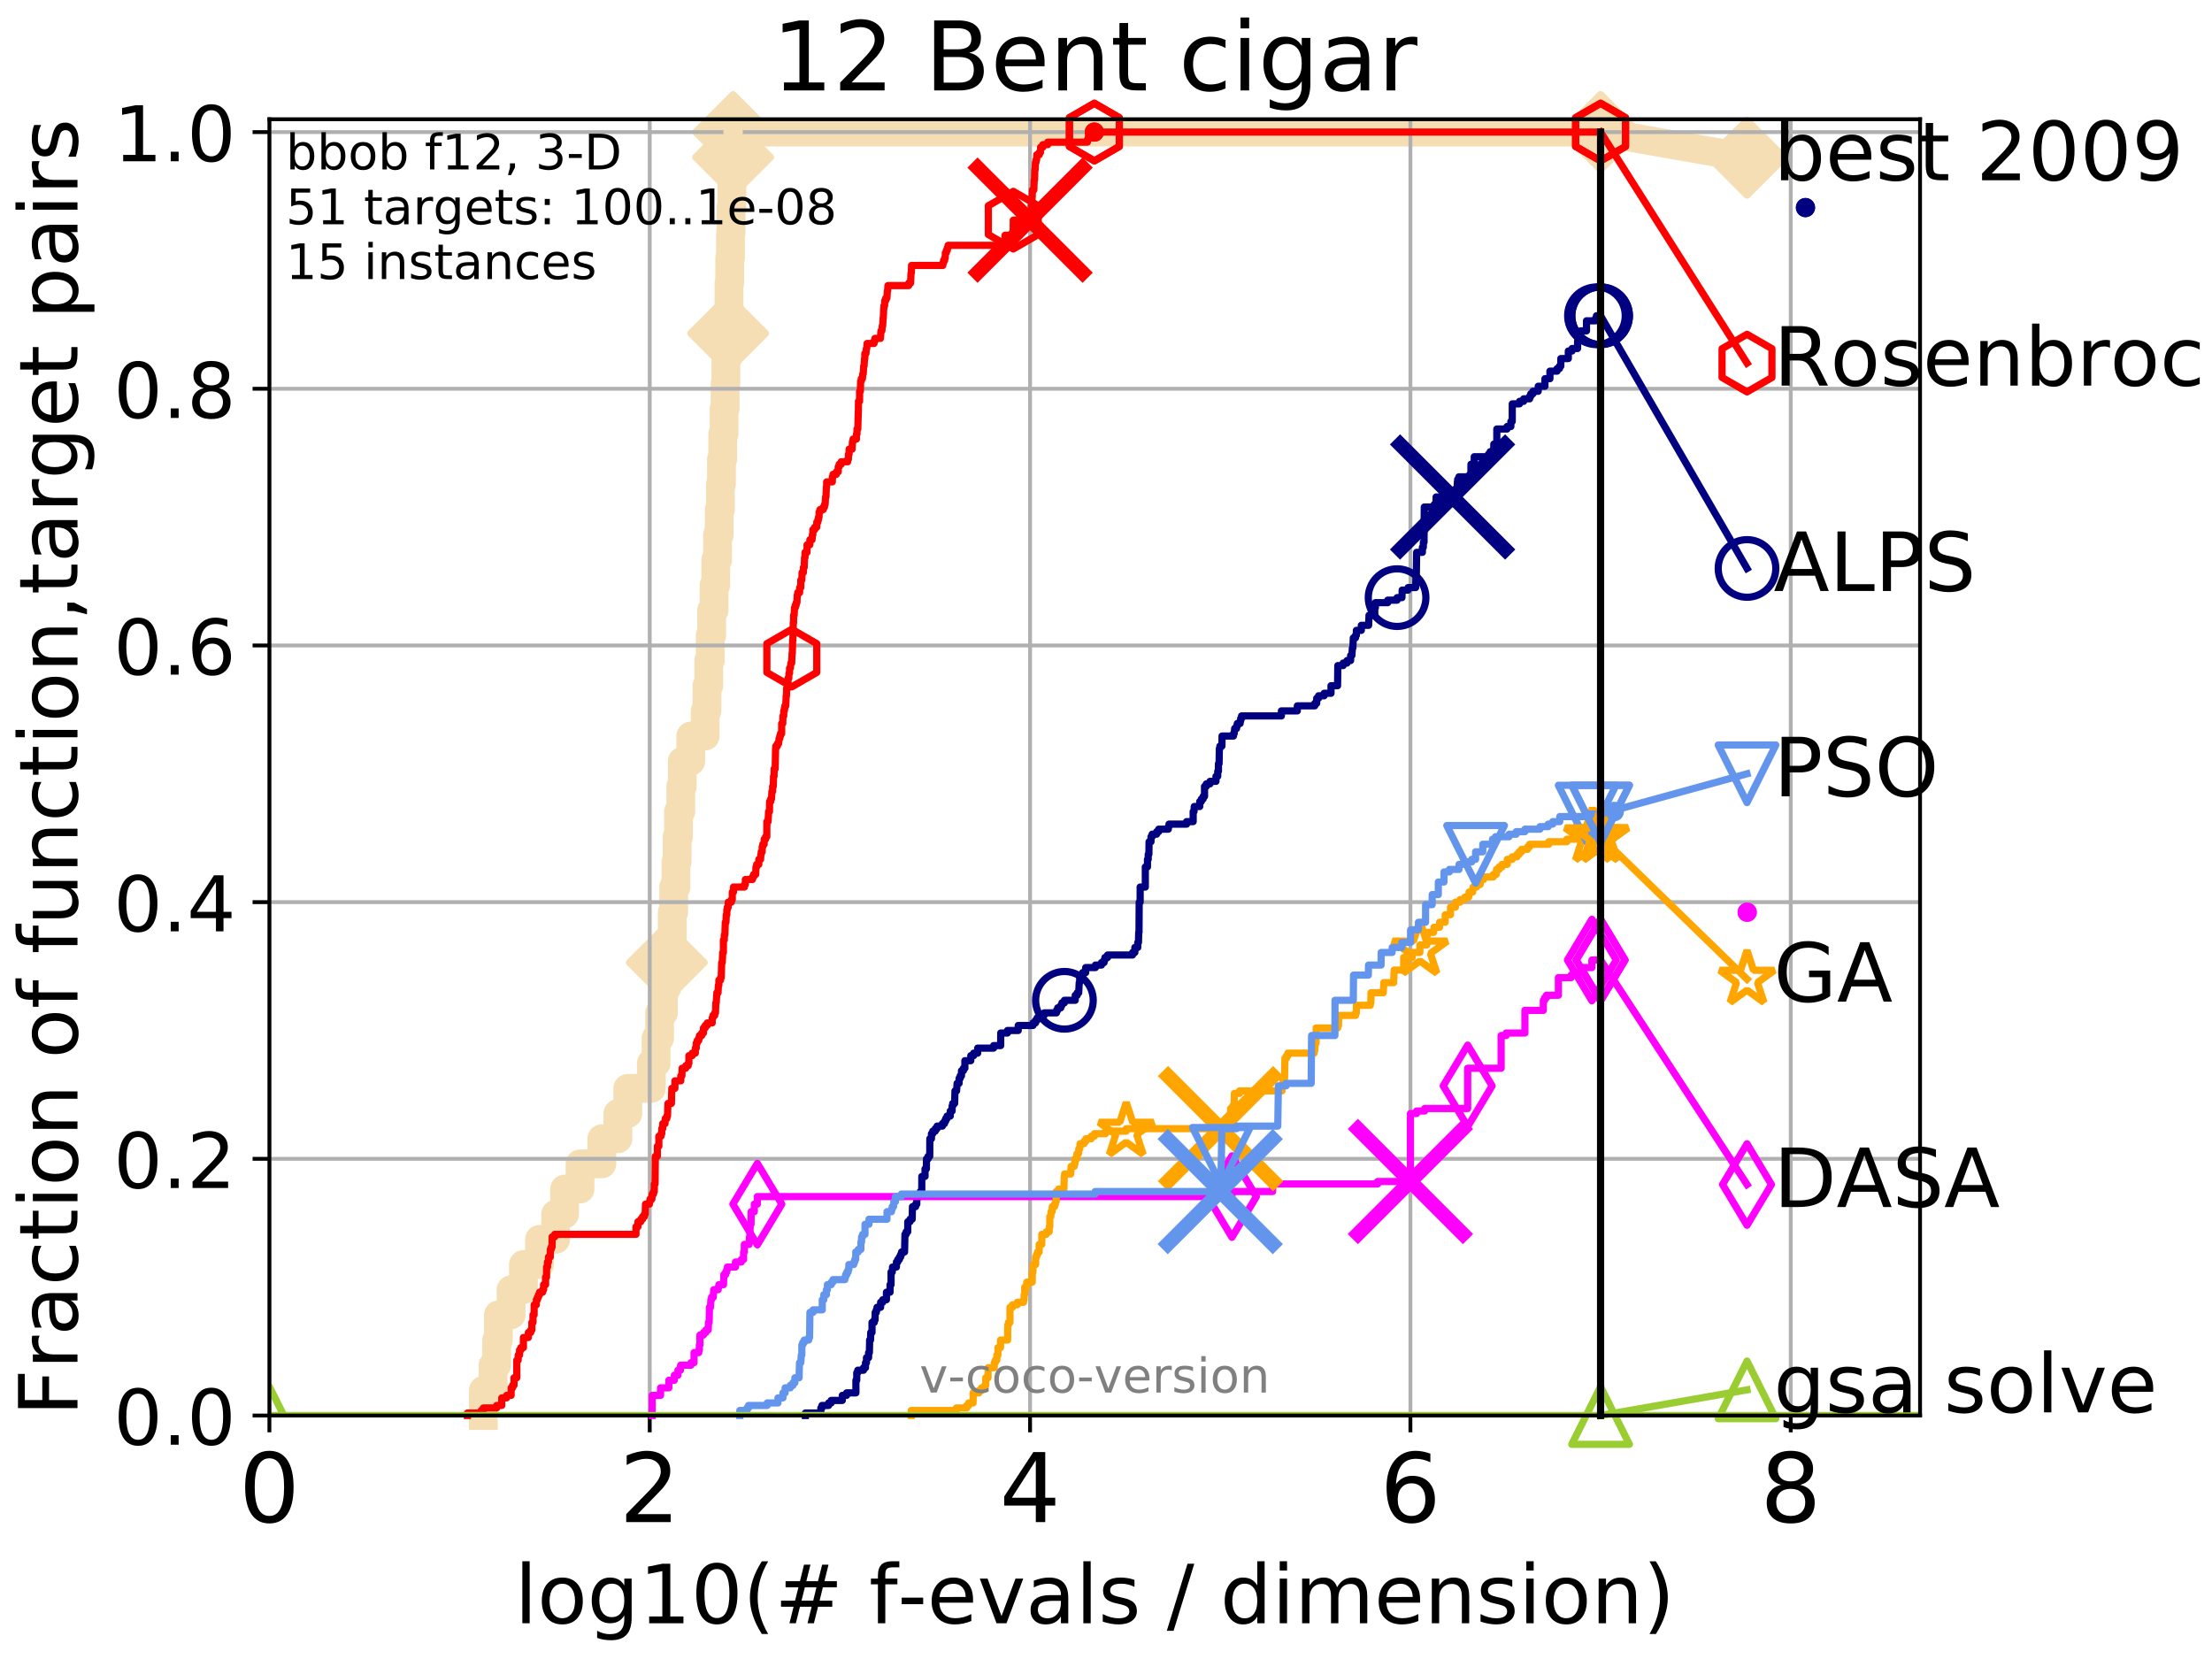 <?xml version="1.0" encoding="utf-8" standalone="no"?>
<!DOCTYPE svg PUBLIC "-//W3C//DTD SVG 1.1//EN"
  "http://www.w3.org/Graphics/SVG/1.1/DTD/svg11.dtd">
<!-- Created with matplotlib (http://matplotlib.org/) -->
<svg height="345.6pt" version="1.1" viewBox="0 0 460.8 345.6" width="460.8pt" xmlns="http://www.w3.org/2000/svg" xmlns:xlink="http://www.w3.org/1999/xlink">
 <defs>
  <style type="text/css">
*{stroke-linecap:butt;stroke-linejoin:round;}
  </style>
 </defs>
 <g id="figure_1">
  <g id="patch_1">
   <path d="M 0 345.6 
L 460.8 345.6 
L 460.8 0 
L 0 0 
z
" style="fill:#ffffff;"/>
  </g>
  <g id="axes_1">
   <g id="patch_2">
    <path d="M 56.12 294.88 
L 399.984 294.88 
L 399.984 24.84 
L 56.12 24.84 
z
" style="fill:#ffffff;"/>
   </g>
   <g id="line2d_1">
    <path d="M 100.685 294.88 
L 100.685 289.638 
L 102.712 289.638 
L 102.712 284.395 
L 103.46 284.395 
L 103.46 279.153 
L 103.822 279.153 
L 103.822 273.91 
L 106.474 273.91 
L 106.474 268.668 
L 109.038 268.668 
L 109.038 263.425 
L 112.394 263.425 
L 112.394 258.183 
L 115.748 258.183 
L 115.748 252.94 
L 117.614 252.94 
L 117.614 247.698 
L 120.831 247.698 
L 120.831 242.455 
L 125.376 242.455 
L 125.376 237.213 
L 128.716 237.213 
L 128.716 231.97 
L 130.78 231.97 
L 130.78 226.728 
L 135.692 226.728 
L 135.692 221.485 
L 136.675 221.485 
L 136.675 216.243 
L 137.403 216.243 
L 137.403 211 
L 138.199 211 
L 138.199 205.758 
L 138.913 205.758 
L 138.913 200.515 
L 139.599 200.515 
L 139.599 195.273 
L 140.041 195.273 
L 140.041 190.03 
L 140.344 190.03 
L 140.344 184.788 
L 140.809 184.788 
L 140.809 179.546 
L 141.058 179.546 
L 141.058 174.303 
L 141.344 174.303 
L 141.344 169.061 
L 141.823 169.061 
L 141.823 163.818 
L 142.135 163.818 
L 142.135 158.576 
L 143.897 158.576 
L 143.897 153.333 
L 146.9 153.333 
L 146.9 148.091 
L 147.277 148.091 
L 147.277 142.848 
L 147.646 142.848 
L 147.646 137.606 
L 147.952 137.606 
L 147.952 132.363 
L 148.252 132.363 
L 148.252 127.121 
L 148.76 127.121 
L 148.76 121.878 
L 149.098 121.878 
L 149.098 116.636 
L 149.481 116.636 
L 149.481 111.393 
L 149.83 111.393 
L 149.83 106.151 
L 150.076 106.151 
L 150.076 100.908 
L 150.294 100.908 
L 150.294 95.666 
L 150.556 95.666 
L 150.556 90.423 
L 150.838 90.423 
L 150.838 85.181 
L 151.047 85.181 
L 151.047 79.938 
L 151.208 79.938 
L 151.208 74.696 
L 151.546 74.696 
L 151.546 69.453 
L 151.68 69.453 
L 151.68 64.211 
L 151.857 64.211 
L 151.857 58.969 
L 152.01 58.969 
L 152.01 53.726 
L 152.183 53.726 
L 152.183 48.484 
L 152.291 48.484 
L 152.291 43.241 
L 152.461 43.241 
L 152.461 37.999 
L 152.588 37.999 
L 152.588 32.756 
L 152.714 32.756 
L 152.714 27.514 
L 333.43 27.514 
" style="fill:none;stroke:#f5deb3;stroke-linecap:square;stroke-width:6;"/>
   </g>
   <g id="line2d_2">
    <defs>
     <path d="M -0 7.778 
L 7.778 0 
L 0 -7.778 
L -7.778 -0 
z
" id="m8fc97d27ae" style="stroke:#f5deb3;stroke-linejoin:miter;stroke-width:1.5;"/>
    </defs>
    <g>
     <use style="fill:#f5deb3;stroke:#f5deb3;stroke-linejoin:miter;stroke-width:1.5;" x="138.913" xlink:href="#m8fc97d27ae" y="200.515"/>
     <use style="fill:#f5deb3;stroke:#f5deb3;stroke-linejoin:miter;stroke-width:1.5;" x="151.68" xlink:href="#m8fc97d27ae" y="69.453"/>
     <use style="fill:#f5deb3;stroke:#f5deb3;stroke-linejoin:miter;stroke-width:1.5;" x="152.714" xlink:href="#m8fc97d27ae" y="32.756"/>
     <use style="fill:#f5deb3;stroke:#f5deb3;stroke-linejoin:miter;stroke-width:1.5;" x="152.714" xlink:href="#m8fc97d27ae" y="27.514"/>
     <use style="fill:#f5deb3;stroke:#f5deb3;stroke-linejoin:miter;stroke-width:1.5;" x="333.43" xlink:href="#m8fc97d27ae" y="27.514"/>
    </g>
   </g>
   <g id="line2d_3">
    <path style="fill:none;stroke:#f5deb3;stroke-linecap:square;stroke-width:6;"/>
    <g/>
   </g>
   <g id="line2d_4">
    <path d="M 333.43 27.514 
L 363.934 32.861 
" style="fill:none;stroke:#f5deb3;stroke-linecap:square;stroke-width:6;"/>
    <g>
     <use style="fill:#f5deb3;stroke:#f5deb3;stroke-linejoin:miter;stroke-width:1.5;" x="333.43" xlink:href="#m8fc97d27ae" y="27.514"/>
     <use style="fill:#f5deb3;stroke:#f5deb3;stroke-linejoin:miter;stroke-width:1.5;" x="363.934" xlink:href="#m8fc97d27ae" y="32.861"/>
    </g>
   </g>
   <g id="matplotlib.axis_1">
    <g id="xtick_1">
     <g id="line2d_5">
      <path clip-path="url(#p57c2833647)" d="M 56.12 294.88 
L 56.12 24.84 
" style="fill:none;stroke:#b0b0b0;stroke-linecap:square;stroke-width:0.8;"/>
     </g>
     <g id="line2d_6">
      <defs>
       <path d="M 0 0 
L 0 3.5 
" id="mb2dcb7fa60" style="stroke:#000000;stroke-width:0.8;"/>
      </defs>
      <g>
       <use style="stroke:#000000;stroke-width:0.8;" x="56.12" xlink:href="#mb2dcb7fa60" y="294.88"/>
      </g>
     </g>
     <g id="text_1">
      <!-- 0 -->
      <defs>
       <path d="M 31.781 66.406 
Q 24.172 66.406 20.328 58.906 
Q 16.5 51.422 16.5 36.375 
Q 16.5 21.391 20.328 13.891 
Q 24.172 6.391 31.781 6.391 
Q 39.453 6.391 43.281 13.891 
Q 47.125 21.391 47.125 36.375 
Q 47.125 51.422 43.281 58.906 
Q 39.453 66.406 31.781 66.406 
z
M 31.781 74.219 
Q 44.047 74.219 50.516 64.516 
Q 56.984 54.828 56.984 36.375 
Q 56.984 17.969 50.516 8.266 
Q 44.047 -1.422 31.781 -1.422 
Q 19.531 -1.422 13.062 8.266 
Q 6.594 17.969 6.594 36.375 
Q 6.594 54.828 13.062 64.516 
Q 19.531 74.219 31.781 74.219 
z
" id="DejaVuSans-30"/>
      </defs>
      <g transform="translate(49.758 317.077)scale(0.2 -0.2)">
       <use xlink:href="#DejaVuSans-30"/>
      </g>
     </g>
    </g>
    <g id="xtick_2">
     <g id="line2d_7">
      <path clip-path="url(#p57c2833647)" d="M 135.351 294.88 
L 135.351 24.84 
" style="fill:none;stroke:#b0b0b0;stroke-linecap:square;stroke-width:0.8;"/>
     </g>
     <g id="line2d_8">
      <g>
       <use style="stroke:#000000;stroke-width:0.8;" x="135.351" xlink:href="#mb2dcb7fa60" y="294.88"/>
      </g>
     </g>
     <g id="text_2">
      <!-- 2 -->
      <defs>
       <path d="M 19.188 8.297 
L 53.609 8.297 
L 53.609 0 
L 7.328 0 
L 7.328 8.297 
Q 12.938 14.109 22.625 23.891 
Q 32.328 33.688 34.812 36.531 
Q 39.547 41.844 41.422 45.531 
Q 43.312 49.219 43.312 52.781 
Q 43.312 58.594 39.234 62.25 
Q 35.156 65.922 28.609 65.922 
Q 23.969 65.922 18.812 64.312 
Q 13.672 62.703 7.812 59.422 
L 7.812 69.391 
Q 13.766 71.781 18.938 73 
Q 24.125 74.219 28.422 74.219 
Q 39.75 74.219 46.484 68.547 
Q 53.219 62.891 53.219 53.422 
Q 53.219 48.922 51.531 44.891 
Q 49.859 40.875 45.406 35.406 
Q 44.188 33.984 37.641 27.219 
Q 31.109 20.453 19.188 8.297 
z
" id="DejaVuSans-32"/>
      </defs>
      <g transform="translate(128.989 317.077)scale(0.2 -0.2)">
       <use xlink:href="#DejaVuSans-32"/>
      </g>
     </g>
    </g>
    <g id="xtick_3">
     <g id="line2d_9">
      <path clip-path="url(#p57c2833647)" d="M 214.583 294.88 
L 214.583 24.84 
" style="fill:none;stroke:#b0b0b0;stroke-linecap:square;stroke-width:0.8;"/>
     </g>
     <g id="line2d_10">
      <g>
       <use style="stroke:#000000;stroke-width:0.8;" x="214.583" xlink:href="#mb2dcb7fa60" y="294.88"/>
      </g>
     </g>
     <g id="text_3">
      <!-- 4 -->
      <defs>
       <path d="M 37.797 64.312 
L 12.891 25.391 
L 37.797 25.391 
z
M 35.203 72.906 
L 47.609 72.906 
L 47.609 25.391 
L 58.016 25.391 
L 58.016 17.188 
L 47.609 17.188 
L 47.609 0 
L 37.797 0 
L 37.797 17.188 
L 4.891 17.188 
L 4.891 26.703 
z
" id="DejaVuSans-34"/>
      </defs>
      <g transform="translate(208.22 317.077)scale(0.2 -0.2)">
       <use xlink:href="#DejaVuSans-34"/>
      </g>
     </g>
    </g>
    <g id="xtick_4">
     <g id="line2d_11">
      <path clip-path="url(#p57c2833647)" d="M 293.814 294.88 
L 293.814 24.84 
" style="fill:none;stroke:#b0b0b0;stroke-linecap:square;stroke-width:0.8;"/>
     </g>
     <g id="line2d_12">
      <g>
       <use style="stroke:#000000;stroke-width:0.8;" x="293.814" xlink:href="#mb2dcb7fa60" y="294.88"/>
      </g>
     </g>
     <g id="text_4">
      <!-- 6 -->
      <defs>
       <path d="M 33.016 40.375 
Q 26.375 40.375 22.484 35.828 
Q 18.609 31.297 18.609 23.391 
Q 18.609 15.531 22.484 10.953 
Q 26.375 6.391 33.016 6.391 
Q 39.656 6.391 43.531 10.953 
Q 47.406 15.531 47.406 23.391 
Q 47.406 31.297 43.531 35.828 
Q 39.656 40.375 33.016 40.375 
z
M 52.594 71.297 
L 52.594 62.312 
Q 48.875 64.062 45.094 64.984 
Q 41.312 65.922 37.594 65.922 
Q 27.828 65.922 22.672 59.328 
Q 17.531 52.734 16.797 39.406 
Q 19.672 43.656 24.016 45.922 
Q 28.375 48.188 33.594 48.188 
Q 44.578 48.188 50.953 41.516 
Q 57.328 34.859 57.328 23.391 
Q 57.328 12.156 50.688 5.359 
Q 44.047 -1.422 33.016 -1.422 
Q 20.359 -1.422 13.672 8.266 
Q 6.984 17.969 6.984 36.375 
Q 6.984 53.656 15.188 63.938 
Q 23.391 74.219 37.203 74.219 
Q 40.922 74.219 44.703 73.484 
Q 48.484 72.75 52.594 71.297 
z
" id="DejaVuSans-36"/>
      </defs>
      <g transform="translate(287.452 317.077)scale(0.2 -0.2)">
       <use xlink:href="#DejaVuSans-36"/>
      </g>
     </g>
    </g>
    <g id="xtick_5">
     <g id="line2d_13">
      <path clip-path="url(#p57c2833647)" d="M 373.045 294.88 
L 373.045 24.84 
" style="fill:none;stroke:#b0b0b0;stroke-linecap:square;stroke-width:0.8;"/>
     </g>
     <g id="line2d_14">
      <g>
       <use style="stroke:#000000;stroke-width:0.8;" x="373.045" xlink:href="#mb2dcb7fa60" y="294.88"/>
      </g>
     </g>
     <g id="text_5">
      <!-- 8 -->
      <defs>
       <path d="M 31.781 34.625 
Q 24.75 34.625 20.719 30.859 
Q 16.703 27.094 16.703 20.516 
Q 16.703 13.922 20.719 10.156 
Q 24.75 6.391 31.781 6.391 
Q 38.812 6.391 42.859 10.172 
Q 46.922 13.969 46.922 20.516 
Q 46.922 27.094 42.891 30.859 
Q 38.875 34.625 31.781 34.625 
z
M 21.922 38.812 
Q 15.578 40.375 12.031 44.719 
Q 8.5 49.078 8.5 55.328 
Q 8.5 64.062 14.719 69.141 
Q 20.953 74.219 31.781 74.219 
Q 42.672 74.219 48.875 69.141 
Q 55.078 64.062 55.078 55.328 
Q 55.078 49.078 51.531 44.719 
Q 48 40.375 41.703 38.812 
Q 48.828 37.156 52.797 32.312 
Q 56.781 27.484 56.781 20.516 
Q 56.781 9.906 50.312 4.234 
Q 43.844 -1.422 31.781 -1.422 
Q 19.734 -1.422 13.25 4.234 
Q 6.781 9.906 6.781 20.516 
Q 6.781 27.484 10.781 32.312 
Q 14.797 37.156 21.922 38.812 
z
M 18.312 54.391 
Q 18.312 48.734 21.844 45.562 
Q 25.391 42.391 31.781 42.391 
Q 38.141 42.391 41.719 45.562 
Q 45.312 48.734 45.312 54.391 
Q 45.312 60.062 41.719 63.234 
Q 38.141 66.406 31.781 66.406 
Q 25.391 66.406 21.844 63.234 
Q 18.312 60.062 18.312 54.391 
z
" id="DejaVuSans-38"/>
      </defs>
      <g transform="translate(366.683 317.077)scale(0.2 -0.2)">
       <use xlink:href="#DejaVuSans-38"/>
      </g>
     </g>
    </g>
    <g id="text_6">
     <!-- log10(# f-evals / dimension) -->
     <defs>
      <path d="M 9.422 75.984 
L 18.406 75.984 
L 18.406 0 
L 9.422 0 
z
" id="DejaVuSans-6c"/>
      <path d="M 30.609 48.391 
Q 23.391 48.391 19.188 42.75 
Q 14.984 37.109 14.984 27.297 
Q 14.984 17.484 19.156 11.844 
Q 23.344 6.203 30.609 6.203 
Q 37.797 6.203 41.984 11.859 
Q 46.188 17.531 46.188 27.297 
Q 46.188 37.016 41.984 42.703 
Q 37.797 48.391 30.609 48.391 
z
M 30.609 56 
Q 42.328 56 49.016 48.375 
Q 55.719 40.766 55.719 27.297 
Q 55.719 13.875 49.016 6.219 
Q 42.328 -1.422 30.609 -1.422 
Q 18.844 -1.422 12.172 6.219 
Q 5.516 13.875 5.516 27.297 
Q 5.516 40.766 12.172 48.375 
Q 18.844 56 30.609 56 
z
" id="DejaVuSans-6f"/>
      <path d="M 45.406 27.984 
Q 45.406 37.75 41.375 43.109 
Q 37.359 48.484 30.078 48.484 
Q 22.859 48.484 18.828 43.109 
Q 14.797 37.75 14.797 27.984 
Q 14.797 18.266 18.828 12.891 
Q 22.859 7.516 30.078 7.516 
Q 37.359 7.516 41.375 12.891 
Q 45.406 18.266 45.406 27.984 
z
M 54.391 6.781 
Q 54.391 -7.172 48.188 -13.984 
Q 42 -20.797 29.203 -20.797 
Q 24.469 -20.797 20.266 -20.094 
Q 16.062 -19.391 12.109 -17.922 
L 12.109 -9.188 
Q 16.062 -11.328 19.922 -12.344 
Q 23.781 -13.375 27.781 -13.375 
Q 36.625 -13.375 41.016 -8.766 
Q 45.406 -4.156 45.406 5.172 
L 45.406 9.625 
Q 42.625 4.781 38.281 2.391 
Q 33.938 0 27.875 0 
Q 17.828 0 11.672 7.656 
Q 5.516 15.328 5.516 27.984 
Q 5.516 40.672 11.672 48.328 
Q 17.828 56 27.875 56 
Q 33.938 56 38.281 53.609 
Q 42.625 51.219 45.406 46.391 
L 45.406 54.688 
L 54.391 54.688 
z
" id="DejaVuSans-67"/>
      <path d="M 12.406 8.297 
L 28.516 8.297 
L 28.516 63.922 
L 10.984 60.406 
L 10.984 69.391 
L 28.422 72.906 
L 38.281 72.906 
L 38.281 8.297 
L 54.391 8.297 
L 54.391 0 
L 12.406 0 
z
" id="DejaVuSans-31"/>
      <path d="M 31 75.875 
Q 24.469 64.656 21.281 53.656 
Q 18.109 42.672 18.109 31.391 
Q 18.109 20.125 21.312 9.062 
Q 24.516 -2 31 -13.188 
L 23.188 -13.188 
Q 15.875 -1.703 12.234 9.375 
Q 8.594 20.453 8.594 31.391 
Q 8.594 42.281 12.203 53.312 
Q 15.828 64.359 23.188 75.875 
z
" id="DejaVuSans-28"/>
      <path d="M 51.125 44 
L 36.922 44 
L 32.812 27.688 
L 47.125 27.688 
z
M 43.797 71.781 
L 38.719 51.516 
L 52.984 51.516 
L 58.109 71.781 
L 65.922 71.781 
L 60.891 51.516 
L 76.125 51.516 
L 76.125 44 
L 58.984 44 
L 54.984 27.688 
L 70.516 27.688 
L 70.516 20.219 
L 53.078 20.219 
L 48 0 
L 40.188 0 
L 45.219 20.219 
L 30.906 20.219 
L 25.875 0 
L 18.016 0 
L 23.094 20.219 
L 7.719 20.219 
L 7.719 27.688 
L 24.906 27.688 
L 29 44 
L 13.281 44 
L 13.281 51.516 
L 30.906 51.516 
L 35.891 71.781 
z
" id="DejaVuSans-23"/>
      <path id="DejaVuSans-20"/>
      <path d="M 37.109 75.984 
L 37.109 68.5 
L 28.516 68.5 
Q 23.688 68.5 21.797 66.547 
Q 19.922 64.594 19.922 59.516 
L 19.922 54.688 
L 34.719 54.688 
L 34.719 47.703 
L 19.922 47.703 
L 19.922 0 
L 10.891 0 
L 10.891 47.703 
L 2.297 47.703 
L 2.297 54.688 
L 10.891 54.688 
L 10.891 58.5 
Q 10.891 67.625 15.141 71.797 
Q 19.391 75.984 28.609 75.984 
z
" id="DejaVuSans-66"/>
      <path d="M 4.891 31.391 
L 31.203 31.391 
L 31.203 23.391 
L 4.891 23.391 
z
" id="DejaVuSans-2d"/>
      <path d="M 56.203 29.594 
L 56.203 25.203 
L 14.891 25.203 
Q 15.484 15.922 20.484 11.062 
Q 25.484 6.203 34.422 6.203 
Q 39.594 6.203 44.453 7.469 
Q 49.312 8.734 54.109 11.281 
L 54.109 2.781 
Q 49.266 0.734 44.188 -0.344 
Q 39.109 -1.422 33.891 -1.422 
Q 20.797 -1.422 13.156 6.188 
Q 5.516 13.812 5.516 26.812 
Q 5.516 40.234 12.766 48.109 
Q 20.016 56 32.328 56 
Q 43.359 56 49.781 48.891 
Q 56.203 41.797 56.203 29.594 
z
M 47.219 32.234 
Q 47.125 39.594 43.094 43.984 
Q 39.062 48.391 32.422 48.391 
Q 24.906 48.391 20.391 44.141 
Q 15.875 39.891 15.188 32.172 
z
" id="DejaVuSans-65"/>
      <path d="M 2.984 54.688 
L 12.5 54.688 
L 29.594 8.797 
L 46.688 54.688 
L 56.203 54.688 
L 35.688 0 
L 23.484 0 
z
" id="DejaVuSans-76"/>
      <path d="M 34.281 27.484 
Q 23.391 27.484 19.188 25 
Q 14.984 22.516 14.984 16.5 
Q 14.984 11.719 18.141 8.906 
Q 21.297 6.109 26.703 6.109 
Q 34.188 6.109 38.703 11.406 
Q 43.219 16.703 43.219 25.484 
L 43.219 27.484 
z
M 52.203 31.203 
L 52.203 0 
L 43.219 0 
L 43.219 8.297 
Q 40.141 3.328 35.547 0.953 
Q 30.953 -1.422 24.312 -1.422 
Q 15.922 -1.422 10.953 3.297 
Q 6 8.016 6 15.922 
Q 6 25.141 12.172 29.828 
Q 18.359 34.516 30.609 34.516 
L 43.219 34.516 
L 43.219 35.406 
Q 43.219 41.609 39.141 45 
Q 35.062 48.391 27.688 48.391 
Q 23 48.391 18.547 47.266 
Q 14.109 46.141 10.016 43.891 
L 10.016 52.203 
Q 14.938 54.109 19.578 55.047 
Q 24.219 56 28.609 56 
Q 40.484 56 46.344 49.844 
Q 52.203 43.703 52.203 31.203 
z
" id="DejaVuSans-61"/>
      <path d="M 44.281 53.078 
L 44.281 44.578 
Q 40.484 46.531 36.375 47.5 
Q 32.281 48.484 27.875 48.484 
Q 21.188 48.484 17.844 46.438 
Q 14.5 44.391 14.5 40.281 
Q 14.5 37.156 16.891 35.375 
Q 19.281 33.594 26.516 31.984 
L 29.594 31.297 
Q 39.156 29.25 43.188 25.516 
Q 47.219 21.781 47.219 15.094 
Q 47.219 7.469 41.188 3.016 
Q 35.156 -1.422 24.609 -1.422 
Q 20.219 -1.422 15.453 -0.562 
Q 10.688 0.297 5.422 2 
L 5.422 11.281 
Q 10.406 8.688 15.234 7.391 
Q 20.062 6.109 24.812 6.109 
Q 31.156 6.109 34.562 8.281 
Q 37.984 10.453 37.984 14.406 
Q 37.984 18.062 35.516 20.016 
Q 33.062 21.969 24.703 23.781 
L 21.578 24.516 
Q 13.234 26.266 9.516 29.906 
Q 5.812 33.547 5.812 39.891 
Q 5.812 47.609 11.281 51.797 
Q 16.75 56 26.812 56 
Q 31.781 56 36.172 55.266 
Q 40.578 54.547 44.281 53.078 
z
" id="DejaVuSans-73"/>
      <path d="M 25.391 72.906 
L 33.688 72.906 
L 8.297 -9.281 
L 0 -9.281 
z
" id="DejaVuSans-2f"/>
      <path d="M 45.406 46.391 
L 45.406 75.984 
L 54.391 75.984 
L 54.391 0 
L 45.406 0 
L 45.406 8.203 
Q 42.578 3.328 38.25 0.953 
Q 33.938 -1.422 27.875 -1.422 
Q 17.969 -1.422 11.734 6.484 
Q 5.516 14.406 5.516 27.297 
Q 5.516 40.188 11.734 48.094 
Q 17.969 56 27.875 56 
Q 33.938 56 38.25 53.625 
Q 42.578 51.266 45.406 46.391 
z
M 14.797 27.297 
Q 14.797 17.391 18.875 11.75 
Q 22.953 6.109 30.078 6.109 
Q 37.203 6.109 41.297 11.75 
Q 45.406 17.391 45.406 27.297 
Q 45.406 37.203 41.297 42.844 
Q 37.203 48.484 30.078 48.484 
Q 22.953 48.484 18.875 42.844 
Q 14.797 37.203 14.797 27.297 
z
" id="DejaVuSans-64"/>
      <path d="M 9.422 54.688 
L 18.406 54.688 
L 18.406 0 
L 9.422 0 
z
M 9.422 75.984 
L 18.406 75.984 
L 18.406 64.594 
L 9.422 64.594 
z
" id="DejaVuSans-69"/>
      <path d="M 52 44.188 
Q 55.375 50.25 60.062 53.125 
Q 64.75 56 71.094 56 
Q 79.641 56 84.281 50.016 
Q 88.922 44.047 88.922 33.016 
L 88.922 0 
L 79.891 0 
L 79.891 32.719 
Q 79.891 40.578 77.094 44.375 
Q 74.312 48.188 68.609 48.188 
Q 61.625 48.188 57.562 43.547 
Q 53.516 38.922 53.516 30.906 
L 53.516 0 
L 44.484 0 
L 44.484 32.719 
Q 44.484 40.625 41.703 44.406 
Q 38.922 48.188 33.109 48.188 
Q 26.219 48.188 22.156 43.531 
Q 18.109 38.875 18.109 30.906 
L 18.109 0 
L 9.078 0 
L 9.078 54.688 
L 18.109 54.688 
L 18.109 46.188 
Q 21.188 51.219 25.484 53.609 
Q 29.781 56 35.688 56 
Q 41.656 56 45.828 52.969 
Q 50 49.953 52 44.188 
z
" id="DejaVuSans-6d"/>
      <path d="M 54.891 33.016 
L 54.891 0 
L 45.906 0 
L 45.906 32.719 
Q 45.906 40.484 42.875 44.328 
Q 39.844 48.188 33.797 48.188 
Q 26.516 48.188 22.312 43.547 
Q 18.109 38.922 18.109 30.906 
L 18.109 0 
L 9.078 0 
L 9.078 54.688 
L 18.109 54.688 
L 18.109 46.188 
Q 21.344 51.125 25.703 53.562 
Q 30.078 56 35.797 56 
Q 45.219 56 50.047 50.172 
Q 54.891 44.344 54.891 33.016 
z
" id="DejaVuSans-6e"/>
      <path d="M 8.016 75.875 
L 15.828 75.875 
Q 23.141 64.359 26.781 53.312 
Q 30.422 42.281 30.422 31.391 
Q 30.422 20.453 26.781 9.375 
Q 23.141 -1.703 15.828 -13.188 
L 8.016 -13.188 
Q 14.5 -2 17.703 9.062 
Q 20.906 20.125 20.906 31.391 
Q 20.906 42.672 17.703 53.656 
Q 14.5 64.656 8.016 75.875 
z
" id="DejaVuSans-29"/>
     </defs>
     <g transform="translate(107.211 338.154)scale(0.17 -0.17)">
      <use xlink:href="#DejaVuSans-6c"/>
      <use x="27.783" xlink:href="#DejaVuSans-6f"/>
      <use x="88.965" xlink:href="#DejaVuSans-67"/>
      <use x="152.441" xlink:href="#DejaVuSans-31"/>
      <use x="216.064" xlink:href="#DejaVuSans-30"/>
      <use x="279.688" xlink:href="#DejaVuSans-28"/>
      <use x="318.701" xlink:href="#DejaVuSans-23"/>
      <use x="402.49" xlink:href="#DejaVuSans-20"/>
      <use x="434.277" xlink:href="#DejaVuSans-66"/>
      <use x="469.404" xlink:href="#DejaVuSans-2d"/>
      <use x="505.488" xlink:href="#DejaVuSans-65"/>
      <use x="567.012" xlink:href="#DejaVuSans-76"/>
      <use x="626.191" xlink:href="#DejaVuSans-61"/>
      <use x="687.471" xlink:href="#DejaVuSans-6c"/>
      <use x="715.254" xlink:href="#DejaVuSans-73"/>
      <use x="767.354" xlink:href="#DejaVuSans-20"/>
      <use x="799.141" xlink:href="#DejaVuSans-2f"/>
      <use x="832.832" xlink:href="#DejaVuSans-20"/>
      <use x="864.619" xlink:href="#DejaVuSans-64"/>
      <use x="928.096" xlink:href="#DejaVuSans-69"/>
      <use x="955.879" xlink:href="#DejaVuSans-6d"/>
      <use x="1053.291" xlink:href="#DejaVuSans-65"/>
      <use x="1114.814" xlink:href="#DejaVuSans-6e"/>
      <use x="1178.193" xlink:href="#DejaVuSans-73"/>
      <use x="1230.293" xlink:href="#DejaVuSans-69"/>
      <use x="1258.076" xlink:href="#DejaVuSans-6f"/>
      <use x="1319.258" xlink:href="#DejaVuSans-6e"/>
      <use x="1382.637" xlink:href="#DejaVuSans-29"/>
     </g>
    </g>
   </g>
   <g id="matplotlib.axis_2">
    <g id="ytick_1">
     <g id="line2d_15">
      <path clip-path="url(#p57c2833647)" d="M 56.12 294.88 
L 399.984 294.88 
" style="fill:none;stroke:#b0b0b0;stroke-linecap:square;stroke-width:0.8;"/>
     </g>
     <g id="line2d_16">
      <defs>
       <path d="M 0 0 
L -3.5 0 
" id="mf5f6cf32ae" style="stroke:#000000;stroke-width:0.8;"/>
      </defs>
      <g>
       <use style="stroke:#000000;stroke-width:0.8;" x="56.12" xlink:href="#mf5f6cf32ae" y="294.88"/>
      </g>
     </g>
     <g id="text_7">
      <!-- 0.0 -->
      <defs>
       <path d="M 10.688 12.406 
L 21 12.406 
L 21 0 
L 10.688 0 
z
" id="DejaVuSans-2e"/>
      </defs>
      <g transform="translate(23.675 300.959)scale(0.16 -0.16)">
       <use xlink:href="#DejaVuSans-30"/>
       <use x="63.623" xlink:href="#DejaVuSans-2e"/>
       <use x="95.41" xlink:href="#DejaVuSans-30"/>
      </g>
     </g>
    </g>
    <g id="ytick_2">
     <g id="line2d_17">
      <path clip-path="url(#p57c2833647)" d="M 56.12 241.407 
L 399.984 241.407 
" style="fill:none;stroke:#b0b0b0;stroke-linecap:square;stroke-width:0.8;"/>
     </g>
     <g id="line2d_18">
      <g>
       <use style="stroke:#000000;stroke-width:0.8;" x="56.12" xlink:href="#mf5f6cf32ae" y="241.407"/>
      </g>
     </g>
     <g id="text_8">
      <!-- 0.2 -->
      <g transform="translate(23.675 247.485)scale(0.16 -0.16)">
       <use xlink:href="#DejaVuSans-30"/>
       <use x="63.623" xlink:href="#DejaVuSans-2e"/>
       <use x="95.41" xlink:href="#DejaVuSans-32"/>
      </g>
     </g>
    </g>
    <g id="ytick_3">
     <g id="line2d_19">
      <path clip-path="url(#p57c2833647)" d="M 56.12 187.933 
L 399.984 187.933 
" style="fill:none;stroke:#b0b0b0;stroke-linecap:square;stroke-width:0.8;"/>
     </g>
     <g id="line2d_20">
      <g>
       <use style="stroke:#000000;stroke-width:0.8;" x="56.12" xlink:href="#mf5f6cf32ae" y="187.933"/>
      </g>
     </g>
     <g id="text_9">
      <!-- 0.4 -->
      <g transform="translate(23.675 194.012)scale(0.16 -0.16)">
       <use xlink:href="#DejaVuSans-30"/>
       <use x="63.623" xlink:href="#DejaVuSans-2e"/>
       <use x="95.41" xlink:href="#DejaVuSans-34"/>
      </g>
     </g>
    </g>
    <g id="ytick_4">
     <g id="line2d_21">
      <path clip-path="url(#p57c2833647)" d="M 56.12 134.46 
L 399.984 134.46 
" style="fill:none;stroke:#b0b0b0;stroke-linecap:square;stroke-width:0.8;"/>
     </g>
     <g id="line2d_22">
      <g>
       <use style="stroke:#000000;stroke-width:0.8;" x="56.12" xlink:href="#mf5f6cf32ae" y="134.46"/>
      </g>
     </g>
     <g id="text_10">
      <!-- 0.6 -->
      <g transform="translate(23.675 140.539)scale(0.16 -0.16)">
       <use xlink:href="#DejaVuSans-30"/>
       <use x="63.623" xlink:href="#DejaVuSans-2e"/>
       <use x="95.41" xlink:href="#DejaVuSans-36"/>
      </g>
     </g>
    </g>
    <g id="ytick_5">
     <g id="line2d_23">
      <path clip-path="url(#p57c2833647)" d="M 56.12 80.987 
L 399.984 80.987 
" style="fill:none;stroke:#b0b0b0;stroke-linecap:square;stroke-width:0.8;"/>
     </g>
     <g id="line2d_24">
      <g>
       <use style="stroke:#000000;stroke-width:0.8;" x="56.12" xlink:href="#mf5f6cf32ae" y="80.987"/>
      </g>
     </g>
     <g id="text_11">
      <!-- 0.8 -->
      <g transform="translate(23.675 87.066)scale(0.16 -0.16)">
       <use xlink:href="#DejaVuSans-30"/>
       <use x="63.623" xlink:href="#DejaVuSans-2e"/>
       <use x="95.41" xlink:href="#DejaVuSans-38"/>
      </g>
     </g>
    </g>
    <g id="ytick_6">
     <g id="line2d_25">
      <path clip-path="url(#p57c2833647)" d="M 56.12 27.514 
L 399.984 27.514 
" style="fill:none;stroke:#b0b0b0;stroke-linecap:square;stroke-width:0.8;"/>
     </g>
     <g id="line2d_26">
      <g>
       <use style="stroke:#000000;stroke-width:0.8;" x="56.12" xlink:href="#mf5f6cf32ae" y="27.514"/>
      </g>
     </g>
     <g id="text_12">
      <!-- 1.0 -->
      <g transform="translate(23.675 33.592)scale(0.16 -0.16)">
       <use xlink:href="#DejaVuSans-31"/>
       <use x="63.623" xlink:href="#DejaVuSans-2e"/>
       <use x="95.41" xlink:href="#DejaVuSans-30"/>
      </g>
     </g>
    </g>
    <g id="text_13">
     <!-- Fraction of function,target pairs -->
     <defs>
      <path d="M 9.812 72.906 
L 51.703 72.906 
L 51.703 64.594 
L 19.672 64.594 
L 19.672 43.109 
L 48.578 43.109 
L 48.578 34.812 
L 19.672 34.812 
L 19.672 0 
L 9.812 0 
z
" id="DejaVuSans-46"/>
      <path d="M 41.109 46.297 
Q 39.594 47.172 37.812 47.578 
Q 36.031 48 33.891 48 
Q 26.266 48 22.188 43.047 
Q 18.109 38.094 18.109 28.812 
L 18.109 0 
L 9.078 0 
L 9.078 54.688 
L 18.109 54.688 
L 18.109 46.188 
Q 20.953 51.172 25.484 53.578 
Q 30.031 56 36.531 56 
Q 37.453 56 38.578 55.875 
Q 39.703 55.766 41.062 55.516 
z
" id="DejaVuSans-72"/>
      <path d="M 48.781 52.594 
L 48.781 44.188 
Q 44.969 46.297 41.141 47.344 
Q 37.312 48.391 33.406 48.391 
Q 24.656 48.391 19.812 42.844 
Q 14.984 37.312 14.984 27.297 
Q 14.984 17.281 19.812 11.734 
Q 24.656 6.203 33.406 6.203 
Q 37.312 6.203 41.141 7.25 
Q 44.969 8.297 48.781 10.406 
L 48.781 2.094 
Q 45.016 0.344 40.984 -0.531 
Q 36.969 -1.422 32.422 -1.422 
Q 20.062 -1.422 12.781 6.344 
Q 5.516 14.109 5.516 27.297 
Q 5.516 40.672 12.859 48.328 
Q 20.219 56 33.016 56 
Q 37.156 56 41.109 55.141 
Q 45.062 54.297 48.781 52.594 
z
" id="DejaVuSans-63"/>
      <path d="M 18.312 70.219 
L 18.312 54.688 
L 36.812 54.688 
L 36.812 47.703 
L 18.312 47.703 
L 18.312 18.016 
Q 18.312 11.328 20.141 9.422 
Q 21.969 7.516 27.594 7.516 
L 36.812 7.516 
L 36.812 0 
L 27.594 0 
Q 17.188 0 13.234 3.875 
Q 9.281 7.766 9.281 18.016 
L 9.281 47.703 
L 2.688 47.703 
L 2.688 54.688 
L 9.281 54.688 
L 9.281 70.219 
z
" id="DejaVuSans-74"/>
      <path d="M 8.5 21.578 
L 8.5 54.688 
L 17.484 54.688 
L 17.484 21.922 
Q 17.484 14.156 20.5 10.266 
Q 23.531 6.391 29.594 6.391 
Q 36.859 6.391 41.078 11.031 
Q 45.312 15.672 45.312 23.688 
L 45.312 54.688 
L 54.297 54.688 
L 54.297 0 
L 45.312 0 
L 45.312 8.406 
Q 42.047 3.422 37.719 1 
Q 33.406 -1.422 27.688 -1.422 
Q 18.266 -1.422 13.375 4.438 
Q 8.5 10.297 8.5 21.578 
z
M 31.109 56 
z
" id="DejaVuSans-75"/>
      <path d="M 11.719 12.406 
L 22.016 12.406 
L 22.016 4 
L 14.016 -11.625 
L 7.719 -11.625 
L 11.719 4 
z
" id="DejaVuSans-2c"/>
      <path d="M 18.109 8.203 
L 18.109 -20.797 
L 9.078 -20.797 
L 9.078 54.688 
L 18.109 54.688 
L 18.109 46.391 
Q 20.953 51.266 25.266 53.625 
Q 29.594 56 35.594 56 
Q 45.562 56 51.781 48.094 
Q 58.016 40.188 58.016 27.297 
Q 58.016 14.406 51.781 6.484 
Q 45.562 -1.422 35.594 -1.422 
Q 29.594 -1.422 25.266 0.953 
Q 20.953 3.328 18.109 8.203 
z
M 48.688 27.297 
Q 48.688 37.203 44.609 42.844 
Q 40.531 48.484 33.406 48.484 
Q 26.266 48.484 22.188 42.844 
Q 18.109 37.203 18.109 27.297 
Q 18.109 17.391 22.188 11.75 
Q 26.266 6.109 33.406 6.109 
Q 40.531 6.109 44.609 11.75 
Q 48.688 17.391 48.688 27.297 
z
" id="DejaVuSans-70"/>
     </defs>
     <g transform="translate(16.14 294.999)rotate(-90)scale(0.17 -0.17)">
      <use xlink:href="#DejaVuSans-46"/>
      <use x="57.41" xlink:href="#DejaVuSans-72"/>
      <use x="98.523" xlink:href="#DejaVuSans-61"/>
      <use x="159.803" xlink:href="#DejaVuSans-63"/>
      <use x="214.783" xlink:href="#DejaVuSans-74"/>
      <use x="253.992" xlink:href="#DejaVuSans-69"/>
      <use x="281.775" xlink:href="#DejaVuSans-6f"/>
      <use x="342.957" xlink:href="#DejaVuSans-6e"/>
      <use x="406.336" xlink:href="#DejaVuSans-20"/>
      <use x="438.123" xlink:href="#DejaVuSans-6f"/>
      <use x="499.305" xlink:href="#DejaVuSans-66"/>
      <use x="534.51" xlink:href="#DejaVuSans-20"/>
      <use x="566.297" xlink:href="#DejaVuSans-66"/>
      <use x="601.502" xlink:href="#DejaVuSans-75"/>
      <use x="664.881" xlink:href="#DejaVuSans-6e"/>
      <use x="728.26" xlink:href="#DejaVuSans-63"/>
      <use x="783.24" xlink:href="#DejaVuSans-74"/>
      <use x="822.449" xlink:href="#DejaVuSans-69"/>
      <use x="850.232" xlink:href="#DejaVuSans-6f"/>
      <use x="911.414" xlink:href="#DejaVuSans-6e"/>
      <use x="974.793" xlink:href="#DejaVuSans-2c"/>
      <use x="1006.58" xlink:href="#DejaVuSans-74"/>
      <use x="1045.789" xlink:href="#DejaVuSans-61"/>
      <use x="1107.068" xlink:href="#DejaVuSans-72"/>
      <use x="1148.166" xlink:href="#DejaVuSans-67"/>
      <use x="1211.643" xlink:href="#DejaVuSans-65"/>
      <use x="1273.166" xlink:href="#DejaVuSans-74"/>
      <use x="1312.375" xlink:href="#DejaVuSans-20"/>
      <use x="1344.162" xlink:href="#DejaVuSans-70"/>
      <use x="1407.639" xlink:href="#DejaVuSans-61"/>
      <use x="1468.918" xlink:href="#DejaVuSans-69"/>
      <use x="1496.701" xlink:href="#DejaVuSans-72"/>
      <use x="1537.814" xlink:href="#DejaVuSans-73"/>
     </g>
    </g>
   </g>
   <g id="line2d_27">
    <defs>
     <path d="M 0 1.5 
C 0.398 1.5 0.779 1.342 1.061 1.061 
C 1.342 0.779 1.5 0.398 1.5 0 
C 1.5 -0.398 1.342 -0.779 1.061 -1.061 
C 0.779 -1.342 0.398 -1.5 0 -1.5 
C -0.398 -1.5 -0.779 -1.342 -1.061 -1.061 
C -1.342 -0.779 -1.5 -0.398 -1.5 0 
C -1.5 0.398 -1.342 0.779 -1.061 1.061 
C -0.779 1.342 -0.398 1.5 0 1.5 
z
" id="m319b8420fb" style="stroke:#f5deb3;"/>
    </defs>
    <g>
     <use style="fill:#f5deb3;stroke:#f5deb3;" x="152.714" xlink:href="#m319b8420fb" y="27.514"/>
     <use style="fill:#f5deb3;stroke:#f5deb3;" x="152.714" xlink:href="#m319b8420fb" y="27.514"/>
    </g>
   </g>
   <g id="line2d_28">
    <defs>
     <path d="M 0 1.5 
C 0.398 1.5 0.779 1.342 1.061 1.061 
C 1.342 0.779 1.5 0.398 1.5 0 
C 1.5 -0.398 1.342 -0.779 1.061 -1.061 
C 0.779 -1.342 0.398 -1.5 0 -1.5 
C -0.398 -1.5 -0.779 -1.342 -1.061 -1.061 
C -1.342 -0.779 -1.5 -0.398 -1.5 0 
C -1.5 0.398 -1.342 0.779 -1.061 1.061 
C -0.779 1.342 -0.398 1.5 0 1.5 
z
" id="m57788bd7c6" style="stroke:#000080;"/>
    </defs>
    <g>
     <use style="fill:#000080;stroke:#000080;" x="376.112" xlink:href="#m57788bd7c6" y="43.241"/>
     <use style="fill:#000080;stroke:#000080;" x="376.112" xlink:href="#m57788bd7c6" y="43.241"/>
    </g>
   </g>
   <g id="line2d_29">
    <path d="M 167.775 294.88 
L 167.775 294.356 
L 170.998 294.356 
L 170.998 293.307 
L 171.228 293.307 
L 171.228 292.783 
L 172.617 292.783 
L 172.617 292.259 
L 173.148 292.259 
L 173.148 291.735 
L 175.47 291.735 
L 175.47 290.686 
L 176.36 290.686 
L 176.36 290.162 
L 178.303 290.162 
L 178.303 287.541 
L 178.477 287.541 
L 178.477 285.968 
L 178.691 285.968 
L 178.691 285.444 
L 179.882 285.444 
L 179.882 284.919 
L 180.299 284.919 
L 180.299 283.871 
L 180.504 283.871 
L 180.504 282.822 
L 180.943 282.822 
L 180.943 281.774 
L 181.109 281.774 
L 181.161 279.153 
L 181.348 279.153 
L 181.391 277.58 
L 181.658 277.58 
L 181.658 275.483 
L 182.126 275.483 
L 182.126 274.959 
L 182.299 274.959 
L 182.317 273.386 
L 182.555 273.386 
L 182.555 272.862 
L 182.702 272.862 
L 182.702 272.337 
L 183.447 272.337 
L 183.447 271.289 
L 183.886 271.289 
L 183.886 270.765 
L 184.661 270.765 
L 184.661 269.192 
L 185.411 269.192 
L 185.411 267.619 
L 185.625 267.619 
L 185.625 264.998 
L 185.874 264.998 
L 185.928 263.949 
L 186.74 263.949 
L 186.74 262.901 
L 187.024 262.901 
L 187.024 262.377 
L 187.356 262.377 
L 187.356 261.852 
L 187.62 261.852 
L 187.62 261.328 
L 187.819 261.328 
L 187.819 260.804 
L 188.438 260.804 
L 188.519 257.134 
L 188.765 257.134 
L 188.765 256.61 
L 189.094 256.61 
L 189.104 254.513 
L 189.567 254.513 
L 189.567 253.989 
L 190.02 253.989 
L 190.084 251.367 
L 190.741 251.367 
L 190.741 250.843 
L 190.987 250.843 
L 190.987 249.27 
L 191.713 249.27 
L 191.713 248.222 
L 192.02 248.222 
L 192.028 245.076 
L 192.702 245.076 
L 192.702 243.504 
L 192.98 243.504 
L 193.008 241.407 
L 193.339 241.407 
L 193.339 240.882 
L 193.682 240.882 
L 193.703 237.213 
L 194.038 237.213 
L 194.038 236.164 
L 194.316 236.164 
L 194.316 235.64 
L 194.835 235.64 
L 194.835 235.116 
L 195.212 235.116 
L 195.212 234.592 
L 196.318 234.592 
L 196.318 234.067 
L 196.758 234.067 
L 196.758 233.543 
L 197.008 233.543 
L 197.008 233.019 
L 197.294 233.019 
L 197.294 232.495 
L 197.96 232.495 
L 197.96 231.446 
L 198.344 231.446 
L 198.344 230.398 
L 198.466 230.398 
L 198.466 229.873 
L 198.864 229.873 
L 198.942 227.252 
L 199.278 227.252 
L 199.381 225.679 
L 199.795 225.679 
L 199.795 224.631 
L 200.03 224.631 
L 200.03 224.107 
L 200.294 224.107 
L 200.294 223.058 
L 200.69 223.058 
L 200.69 222.534 
L 201 222.534 
L 201 220.961 
L 202.233 220.961 
L 202.233 219.913 
L 202.831 219.913 
L 202.831 219.388 
L 203.668 219.388 
L 203.668 218.34 
L 206.987 218.34 
L 206.987 217.816 
L 208.463 217.816 
L 208.471 215.194 
L 209.875 215.194 
L 209.875 214.67 
L 212.117 214.67 
L 212.117 213.622 
L 215.197 213.622 
L 215.197 213.097 
L 215.713 213.097 
L 215.713 212.573 
L 216.041 212.573 
L 216.041 212.049 
L 216.876 212.049 
L 216.876 211.525 
L 217.513 211.525 
L 217.513 211 
L 220.078 211 
L 220.078 210.476 
L 220.34 210.476 
L 220.34 209.952 
L 220.979 209.952 
L 220.979 209.428 
L 221.219 209.428 
L 221.219 208.903 
L 221.741 208.903 
L 221.741 208.379 
L 223.992 208.379 
L 223.992 207.331 
L 224.403 207.331 
L 224.403 206.806 
L 224.718 206.806 
L 224.817 204.709 
L 224.919 204.709 
L 224.919 203.661 
L 225.522 203.661 
L 225.522 202.612 
L 226.17 202.612 
L 226.17 201.564 
L 228.198 201.564 
L 228.198 201.04 
L 229.46 201.04 
L 229.46 200.515 
L 230 200.515 
L 230 199.991 
L 230.175 199.991 
L 230.175 199.467 
L 230.732 199.467 
L 230.732 198.943 
L 235.94 198.943 
L 235.94 198.418 
L 236.411 198.418 
L 236.411 197.37 
L 237.016 197.37 
L 237.016 196.321 
L 237.166 196.321 
L 237.215 194.224 
L 237.278 194.224 
L 237.315 187.933 
L 237.513 187.933 
L 237.513 184.788 
L 238.591 184.788 
L 238.591 180.594 
L 239.039 180.594 
L 239.039 179.021 
L 239.194 179.021 
L 239.194 177.973 
L 239.334 177.973 
L 239.373 175.352 
L 239.772 175.352 
L 239.772 174.303 
L 240.013 174.303 
L 240.013 173.779 
L 240.946 173.779 
L 240.946 173.255 
L 241.38 173.255 
L 241.38 172.73 
L 243.383 172.73 
L 243.383 172.206 
L 243.52 172.206 
L 243.52 171.682 
L 247.191 171.682 
L 247.191 171.158 
L 248.558 171.158 
L 248.558 169.061 
L 248.735 169.061 
L 248.785 168.012 
L 249.927 168.012 
L 249.927 166.964 
L 250.27 166.964 
L 250.27 166.439 
L 250.634 166.439 
L 250.634 165.915 
L 250.925 165.915 
L 250.925 163.818 
L 251.301 163.818 
L 251.301 163.294 
L 252.067 163.294 
L 252.067 162.77 
L 253.312 162.77 
L 253.312 161.721 
L 253.673 161.721 
L 253.673 160.673 
L 253.823 160.673 
L 253.823 159.1 
L 253.955 159.1 
L 254.011 155.954 
L 254.121 155.954 
L 254.121 155.43 
L 254.554 155.43 
L 254.572 153.333 
L 256.955 153.333 
L 256.955 152.809 
L 257.111 152.809 
L 257.203 151.76 
L 257.6 151.76 
L 257.6 151.236 
L 257.75 151.236 
L 257.75 150.712 
L 258.341 150.712 
L 258.341 150.188 
L 258.455 150.188 
L 258.455 149.663 
L 258.642 149.663 
L 258.642 149.139 
L 266.94 149.139 
L 266.94 148.091 
L 270.255 148.091 
L 270.255 147.042 
L 273.887 147.042 
L 273.887 146.518 
L 274.291 146.518 
L 274.291 145.469 
L 274.681 145.469 
L 274.681 144.945 
L 275.843 144.945 
L 275.843 144.421 
L 277.274 144.421 
L 277.274 142.848 
L 278.641 142.848 
L 278.694 138.654 
L 279.797 138.654 
L 279.797 138.13 
L 280.604 138.13 
L 280.604 137.606 
L 281.357 137.606 
L 281.357 136.557 
L 281.625 136.557 
L 281.721 134.984 
L 281.828 134.984 
L 281.92 132.887 
L 282.369 132.887 
L 282.369 132.363 
L 282.559 132.363 
L 282.559 131.315 
L 283.59 131.315 
L 283.59 130.266 
L 285.111 130.266 
L 285.193 128.169 
L 286.387 128.169 
L 286.387 126.596 
L 286.515 126.596 
L 286.515 125.548 
L 289.085 125.548 
L 289.085 125.024 
L 291.039 125.024 
L 291.039 124.499 
L 292.051 124.499 
L 292.101 122.927 
L 293.332 122.927 
L 293.332 122.403 
L 294.898 122.403 
L 294.989 119.781 
L 295.049 119.781 
L 295.115 115.063 
L 296.307 115.063 
L 296.307 114.015 
L 296.502 114.015 
L 296.502 112.966 
L 296.651 112.966 
L 296.704 105.627 
L 298.77 105.627 
L 298.77 105.102 
L 299.162 105.102 
L 299.164 103.53 
L 303.025 103.53 
L 303.025 103.005 
L 303.525 103.005 
L 303.601 100.384 
L 303.658 100.384 
L 303.658 99.86 
L 303.916 99.86 
L 303.916 99.336 
L 306.42 99.336 
L 306.43 96.714 
L 307.103 96.714 
L 307.112 95.142 
L 310.067 95.142 
L 310.067 94.617 
L 310.432 94.617 
L 310.432 94.093 
L 311.163 94.093 
L 311.189 92.52 
L 311.809 92.52 
L 311.816 89.375 
L 313.94 89.375 
L 313.94 88.851 
L 314.74 88.851 
L 314.74 87.802 
L 315.026 87.802 
L 315.035 84.132 
L 316.545 84.132 
L 316.545 83.608 
L 317.401 83.608 
L 317.401 83.084 
L 318.651 83.084 
L 318.651 82.56 
L 318.884 82.56 
L 318.884 82.035 
L 319.335 82.035 
L 319.335 81.511 
L 320.437 81.511 
L 320.437 80.463 
L 321.841 80.463 
L 321.843 78.89 
L 322.876 78.89 
L 322.877 77.317 
L 324.367 77.317 
L 324.367 76.793 
L 324.862 76.793 
L 324.862 76.269 
L 325.148 76.269 
L 325.151 74.696 
L 326.707 74.696 
L 326.709 73.123 
L 327.492 73.123 
L 327.492 72.599 
L 328.638 72.599 
L 328.644 71.026 
L 329.025 71.026 
L 329.025 70.502 
L 329.256 70.502 
L 329.264 68.929 
L 330.496 68.929 
L 330.497 66.832 
L 332.38 66.832 
L 332.38 66.308 
L 332.572 66.308 
L 332.572 65.784 
L 333.43 65.784 
L 333.43 65.784 
" style="fill:none;stroke:#000080;stroke-linecap:square;stroke-width:1.5;"/>
   </g>
   <g id="line2d_30">
    <defs>
     <path d="M 0 6 
C 1.591 6 3.117 5.368 4.243 4.243 
C 5.368 3.117 6 1.591 6 0 
C 6 -1.591 5.368 -3.117 4.243 -4.243 
C 3.117 -5.368 1.591 -6 0 -6 
C -1.591 -6 -3.117 -5.368 -4.243 -4.243 
C -5.368 -3.117 -6 -1.591 -6 0 
C -6 1.591 -5.368 3.117 -4.243 4.243 
C -3.117 5.368 -1.591 6 0 6 
z
" id="mbb1b940560" style="stroke:#000080;stroke-width:1.5;"/>
    </defs>
    <g>
     <use style="fill-opacity:0;stroke:#000080;stroke-width:1.5;" x="221.741" xlink:href="#mbb1b940560" y="208.379"/>
     <use style="fill-opacity:0;stroke:#000080;stroke-width:1.5;" x="291.039" xlink:href="#mbb1b940560" y="124.499"/>
     <use style="fill-opacity:0;stroke:#000080;stroke-width:1.5;" x="332.572" xlink:href="#mbb1b940560" y="65.784"/>
     <use style="fill-opacity:0;stroke:#000080;stroke-width:1.5;" x="333.43" xlink:href="#mbb1b940560" y="65.784"/>
    </g>
   </g>
   <g id="line2d_31">
    <path style="fill:none;stroke:#000080;stroke-linecap:square;stroke-width:1.5;"/>
    <g/>
   </g>
   <g id="line2d_32">
    <path clip-path="url(#p57c2833647)" d="M 302.603 103.53 
" style="fill:none;stroke:#000080;stroke-linecap:square;stroke-width:1.5;"/>
    <defs>
     <path d="M -12 12 
L 12 -12 
M -12 -12 
L 12 12 
" id="mcebfcc373d" style="stroke:#000080;stroke-width:3;"/>
    </defs>
    <g clip-path="url(#p57c2833647)">
     <use style="fill:#000080;stroke:#000080;stroke-width:3;" x="302.603" xlink:href="#mcebfcc373d" y="103.53"/>
    </g>
   </g>
   <g id="line2d_33">
    <defs>
     <path d="M 0 1.5 
C 0.398 1.5 0.779 1.342 1.061 1.061 
C 1.342 0.779 1.5 0.398 1.5 0 
C 1.5 -0.398 1.342 -0.779 1.061 -1.061 
C 0.779 -1.342 0.398 -1.5 0 -1.5 
C -0.398 -1.5 -0.779 -1.342 -1.061 -1.061 
C -1.342 -0.779 -1.5 -0.398 -1.5 0 
C -1.5 0.398 -1.342 0.779 -1.061 1.061 
C -0.779 1.342 -0.398 1.5 0 1.5 
z
" id="m3543e9c9ff" style="stroke:#ff00ff;"/>
    </defs>
    <g>
     <use style="fill:#ff00ff;stroke:#ff00ff;" x="363.968" xlink:href="#m3543e9c9ff" y="190.03"/>
     <use style="fill:#ff00ff;stroke:#ff00ff;" x="363.968" xlink:href="#m3543e9c9ff" y="190.03"/>
    </g>
   </g>
   <g id="line2d_34">
    <path d="M 135.86 294.88 
L 135.86 290.686 
L 137.606 290.686 
L 137.606 289.113 
L 139.328 289.113 
L 139.328 287.541 
L 140.472 287.541 
L 140.472 286.492 
L 141.222 286.492 
L 141.222 285.444 
L 141.744 285.444 
L 141.784 284.395 
L 143.932 284.395 
L 143.932 283.871 
L 144.582 283.871 
L 144.582 281.774 
L 145.559 281.774 
L 145.559 281.25 
L 145.686 281.25 
L 145.686 280.201 
L 145.811 280.201 
L 145.811 278.104 
L 146.545 278.104 
L 146.545 277.58 
L 147.046 277.58 
L 147.046 277.056 
L 147.533 277.056 
L 147.589 275.483 
L 147.73 275.483 
L 147.785 272.337 
L 148.007 272.337 
L 148.089 270.765 
L 148.225 270.765 
L 148.225 270.24 
L 148.601 270.24 
L 148.68 268.668 
L 149.606 268.668 
L 149.606 268.143 
L 149.756 268.143 
L 149.756 267.619 
L 150.722 267.619 
L 150.792 265.522 
L 151.162 265.522 
L 151.162 264.998 
L 151.389 264.998 
L 151.389 264.474 
L 151.524 264.474 
L 151.524 263.949 
L 153.209 263.949 
L 153.209 262.901 
L 154.424 262.901 
L 154.424 262.377 
L 154.909 262.377 
L 154.909 260.804 
L 155.056 260.804 
L 155.056 259.231 
L 156.066 259.231 
L 156.134 257.658 
L 156.203 257.658 
L 156.288 255.037 
L 156.457 255.037 
L 156.474 252.416 
L 157.133 252.416 
L 157.133 250.843 
L 157.768 250.843 
L 157.768 249.27 
L 256.633 249.27 
L 256.633 248.222 
L 265.116 248.222 
L 265.116 246.649 
L 286.977 246.649 
L 286.977 246.125 
L 293.816 246.125 
L 293.82 231.97 
L 295.103 231.97 
L 295.103 231.446 
L 296.787 231.446 
L 296.787 230.922 
L 305.74 230.922 
L 305.743 222.534 
L 312.716 222.534 
L 312.717 215.719 
L 313.765 215.719 
L 313.765 215.194 
L 317.666 215.194 
L 317.666 210.476 
L 321.505 210.476 
L 321.505 208.379 
L 321.77 208.379 
L 321.77 207.855 
L 322.141 207.855 
L 322.141 207.331 
L 324.641 207.331 
L 324.642 203.661 
L 327.294 203.661 
L 327.294 203.137 
L 327.751 203.137 
L 327.751 202.612 
L 329.591 202.612 
L 329.591 201.564 
L 331.617 201.564 
L 331.618 199.991 
L 333.43 199.991 
L 333.43 199.991 
" style="fill:none;stroke:#ff00ff;stroke-linecap:square;stroke-width:1.5;"/>
   </g>
   <g id="line2d_35">
    <defs>
     <path d="M -0 8.485 
L 5.091 0 
L 0 -8.485 
L -5.091 -0 
z
" id="mf8cb0a1de6" style="stroke:#ff00ff;stroke-linejoin:miter;stroke-width:1.5;"/>
    </defs>
    <g>
     <use style="fill-opacity:0;stroke:#ff00ff;stroke-linejoin:miter;stroke-width:1.5;" x="157.768" xlink:href="#mf8cb0a1de6" y="250.843"/>
     <use style="fill-opacity:0;stroke:#ff00ff;stroke-linejoin:miter;stroke-width:1.5;" x="256.633" xlink:href="#mf8cb0a1de6" y="249.27"/>
     <use style="fill-opacity:0;stroke:#ff00ff;stroke-linejoin:miter;stroke-width:1.5;" x="305.741" xlink:href="#mf8cb0a1de6" y="226.204"/>
     <use style="fill-opacity:0;stroke:#ff00ff;stroke-linejoin:miter;stroke-width:1.5;" x="331.618" xlink:href="#mf8cb0a1de6" y="199.991"/>
     <use style="fill-opacity:0;stroke:#ff00ff;stroke-linejoin:miter;stroke-width:1.5;" x="333.43" xlink:href="#mf8cb0a1de6" y="199.991"/>
    </g>
   </g>
   <g id="line2d_36">
    <path style="fill:none;stroke:#ff00ff;stroke-linecap:square;stroke-width:1.5;"/>
    <g/>
   </g>
   <g id="line2d_37">
    <path clip-path="url(#p57c2833647)" d="M 293.814 246.125 
" style="fill:none;stroke:#ff00ff;stroke-linecap:square;stroke-width:1.5;"/>
    <defs>
     <path d="M -12 12 
L 12 -12 
M -12 -12 
L 12 12 
" id="mf0c3180412" style="stroke:#ff00ff;stroke-width:3;"/>
    </defs>
    <g clip-path="url(#p57c2833647)">
     <use style="fill:#ff00ff;stroke:#ff00ff;stroke-width:3;" x="293.814" xlink:href="#mf0c3180412" y="246.125"/>
    </g>
   </g>
   <g id="line2d_38">
    <defs>
     <path d="M 0 1.5 
C 0.398 1.5 0.779 1.342 1.061 1.061 
C 1.342 0.779 1.5 0.398 1.5 0 
C 1.5 -0.398 1.342 -0.779 1.061 -1.061 
C 0.779 -1.342 0.398 -1.5 0 -1.5 
C -0.398 -1.5 -0.779 -1.342 -1.061 -1.061 
C -1.342 -0.779 -1.5 -0.398 -1.5 0 
C -1.5 0.398 -1.342 0.779 -1.061 1.061 
C -0.779 1.342 -0.398 1.5 0 1.5 
z
" id="m982d20b0c0" style="stroke:#ffa500;"/>
    </defs>
    <g>
     <use style="fill:#ffa500;stroke:#ffa500;" x="331.719" xlink:href="#m982d20b0c0" y="174.303"/>
     <use style="fill:#ffa500;stroke:#ffa500;" x="331.719" xlink:href="#m982d20b0c0" y="174.303"/>
    </g>
   </g>
   <g id="line2d_39">
    <path d="M 189.82 294.88 
L 189.82 293.832 
L 199.225 293.832 
L 199.225 293.307 
L 201.381 293.307 
L 201.381 292.783 
L 201.792 292.783 
L 201.792 292.259 
L 202.717 292.259 
L 202.717 290.162 
L 203.941 290.162 
L 203.941 289.638 
L 204.48 289.638 
L 204.48 289.113 
L 205.117 289.113 
L 205.117 288.589 
L 205.35 288.589 
L 205.35 287.016 
L 205.825 287.016 
L 205.847 284.919 
L 207.119 284.919 
L 207.119 283.871 
L 207.334 283.871 
L 207.334 283.347 
L 207.656 283.347 
L 207.656 282.298 
L 207.891 282.298 
L 207.891 280.725 
L 208.435 280.725 
L 208.435 279.153 
L 209.91 279.153 
L 209.934 276.007 
L 210.079 276.007 
L 210.079 275.483 
L 210.392 275.483 
L 210.396 272.337 
L 210.91 272.337 
L 210.91 271.813 
L 211.922 271.813 
L 211.922 271.289 
L 213.221 271.289 
L 213.221 270.765 
L 213.343 270.765 
L 213.343 269.716 
L 213.461 269.716 
L 213.466 268.143 
L 213.9 268.143 
L 213.9 267.095 
L 215.027 267.095 
L 215.054 264.998 
L 215.173 264.998 
L 215.222 263.425 
L 215.745 263.425 
L 215.745 261.852 
L 215.944 261.852 
L 215.944 261.328 
L 216.145 261.328 
L 216.145 260.804 
L 216.474 260.804 
L 216.474 259.231 
L 217.023 259.231 
L 217.023 257.134 
L 217.958 257.134 
L 217.958 256.61 
L 218.555 256.61 
L 218.596 255.561 
L 218.689 255.561 
L 218.689 253.464 
L 218.9 253.464 
L 218.958 252.416 
L 219.171 252.416 
L 219.203 251.367 
L 219.681 251.367 
L 219.681 250.843 
L 219.864 250.843 
L 219.864 250.319 
L 220.018 250.319 
L 220.018 248.222 
L 220.544 248.222 
L 220.544 247.698 
L 221.634 247.698 
L 221.704 245.076 
L 221.768 245.076 
L 221.768 244.552 
L 223.061 244.552 
L 223.125 242.979 
L 223.78 242.979 
L 223.78 242.455 
L 223.931 242.455 
L 223.931 241.407 
L 224.344 241.407 
L 224.344 240.358 
L 224.665 240.358 
L 224.737 239.31 
L 224.943 239.31 
L 225.005 238.261 
L 225.826 238.261 
L 225.826 237.737 
L 226.222 237.737 
L 226.222 237.213 
L 227.324 237.213 
L 227.324 236.689 
L 227.981 236.689 
L 227.981 236.164 
L 230.312 236.164 
L 230.312 235.64 
L 234.618 235.64 
L 234.618 235.116 
L 255.801 235.116 
L 255.801 234.067 
L 255.958 234.067 
L 256.008 232.495 
L 256.338 232.495 
L 256.373 230.922 
L 256.784 230.922 
L 256.784 230.398 
L 257.099 230.398 
L 257.141 227.776 
L 258.216 227.776 
L 258.216 227.252 
L 267.058 227.252 
L 267.085 226.204 
L 267.259 226.204 
L 267.328 224.631 
L 267.595 224.631 
L 267.672 220.437 
L 268.011 220.437 
L 268.011 219.913 
L 268.28 219.913 
L 268.28 219.388 
L 273.75 219.388 
L 273.75 218.864 
L 273.886 218.864 
L 273.99 217.291 
L 274.164 217.291 
L 274.168 214.146 
L 278.659 214.146 
L 278.659 213.622 
L 278.833 213.622 
L 278.873 211.525 
L 282.391 211.525 
L 282.391 211 
L 282.564 211 
L 282.564 209.428 
L 285.456 209.428 
L 285.456 208.903 
L 285.574 208.903 
L 285.601 206.806 
L 288.161 206.806 
L 288.27 204.709 
L 290.316 204.709 
L 290.425 202.088 
L 292.409 202.088 
L 292.409 199.467 
L 294.188 199.467 
L 294.188 198.418 
L 295.788 198.418 
L 295.8 196.846 
L 297.228 196.846 
L 297.274 194.749 
L 297.385 194.749 
L 297.385 194.224 
L 298.632 194.224 
L 298.734 193.176 
L 299.878 193.176 
L 299.89 192.127 
L 301.053 192.127 
L 301.062 190.555 
L 302.16 190.555 
L 302.16 188.982 
L 303.192 188.982 
L 303.192 187.933 
L 304.165 187.933 
L 304.165 187.409 
L 305.157 187.409 
L 305.157 186.885 
L 305.961 186.885 
L 306.028 185.836 
L 306.785 185.836 
L 306.857 184.788 
L 307.587 184.788 
L 307.587 184.264 
L 308.339 184.264 
L 308.404 183.215 
L 309.072 183.215 
L 309.072 182.691 
L 311.078 182.691 
L 311.078 182.167 
L 311.7 182.167 
L 311.754 181.118 
L 312.306 181.118 
L 312.306 180.594 
L 312.886 180.594 
L 312.886 180.07 
L 313.99 180.07 
L 313.99 179.021 
L 315.027 179.021 
L 315.027 178.497 
L 316.001 178.497 
L 316.001 177.973 
L 316.471 177.973 
L 316.471 177.449 
L 316.967 177.449 
L 316.967 176.924 
L 318.233 176.924 
L 318.233 176.4 
L 318.645 176.4 
L 318.645 175.876 
L 322.632 175.876 
L 322.632 175.352 
L 326.395 175.352 
L 326.395 174.827 
L 331.719 174.827 
L 331.719 174.303 
L 333.43 174.303 
L 333.43 174.303 
" style="fill:none;stroke:#ffa500;stroke-linecap:square;stroke-width:1.5;"/>
   </g>
   <g id="line2d_40">
    <defs>
     <path d="M 0 -6 
L -1.347 -1.854 
L -5.706 -1.854 
L -2.18 0.708 
L -3.527 4.854 
L -0 2.292 
L 3.527 4.854 
L 2.18 0.708 
L 5.706 -1.854 
L 1.347 -1.854 
z
" id="m3ce1a70122" style="stroke:#ffa500;stroke-linejoin:bevel;stroke-width:1.5;"/>
    </defs>
    <g>
     <use style="fill-opacity:0;stroke:#ffa500;stroke-linejoin:bevel;stroke-width:1.5;" x="234.618" xlink:href="#m3ce1a70122" y="235.64"/>
     <use style="fill-opacity:0;stroke:#ffa500;stroke-linejoin:bevel;stroke-width:1.5;" x="295.8" xlink:href="#m3ce1a70122" y="197.894"/>
     <use style="fill-opacity:0;stroke:#ffa500;stroke-linejoin:bevel;stroke-width:1.5;" x="331.719" xlink:href="#m3ce1a70122" y="174.303"/>
     <use style="fill-opacity:0;stroke:#ffa500;stroke-linejoin:bevel;stroke-width:1.5;" x="333.43" xlink:href="#m3ce1a70122" y="174.303"/>
    </g>
   </g>
   <g id="line2d_41">
    <path style="fill:none;stroke:#ffa500;stroke-linecap:square;stroke-width:1.5;"/>
    <g/>
   </g>
   <g id="line2d_42">
    <path clip-path="url(#p57c2833647)" d="M 254.266 235.116 
" style="fill:none;stroke:#ffa500;stroke-linecap:square;stroke-width:1.5;"/>
    <defs>
     <path d="M -12 12 
L 12 -12 
M -12 -12 
L 12 12 
" id="m0b0a7d9bcc" style="stroke:#ffa500;stroke-width:3;"/>
    </defs>
    <g clip-path="url(#p57c2833647)">
     <use style="fill:#ffa500;stroke:#ffa500;stroke-width:3;" x="254.266" xlink:href="#m0b0a7d9bcc" y="235.116"/>
    </g>
   </g>
   <g id="line2d_43">
    <defs>
     <path d="M 0 1.5 
C 0.398 1.5 0.779 1.342 1.061 1.061 
C 1.342 0.779 1.5 0.398 1.5 0 
C 1.5 -0.398 1.342 -0.779 1.061 -1.061 
C 0.779 -1.342 0.398 -1.5 0 -1.5 
C -0.398 -1.5 -0.779 -1.342 -1.061 -1.061 
C -1.342 -0.779 -1.5 -0.398 -1.5 0 
C -1.5 0.398 -1.342 0.779 -1.061 1.061 
C -0.779 1.342 -0.398 1.5 0 1.5 
z
" id="mfbfa6195d4" style="stroke:#6495ed;"/>
    </defs>
    <g>
     <use style="fill:#6495ed;stroke:#6495ed;" x="336.279" xlink:href="#mfbfa6195d4" y="169.061"/>
     <use style="fill:#6495ed;stroke:#6495ed;" x="336.279" xlink:href="#mfbfa6195d4" y="169.061"/>
    </g>
   </g>
   <g id="line2d_44">
    <path d="M 154.118 294.88 
L 154.118 293.832 
L 155.612 293.832 
L 155.612 293.307 
L 155.927 293.307 
L 155.927 292.783 
L 159.822 292.783 
L 159.822 292.259 
L 162.062 292.259 
L 162.062 291.21 
L 163.099 291.21 
L 163.099 290.162 
L 163.55 290.162 
L 163.55 289.113 
L 164.64 289.113 
L 164.64 288.589 
L 165.185 288.589 
L 165.185 288.065 
L 165.585 288.065 
L 165.585 287.016 
L 166.463 287.016 
L 166.547 283.871 
L 166.816 283.871 
L 166.917 282.298 
L 167.036 282.298 
L 167.036 280.201 
L 167.217 280.201 
L 167.217 279.677 
L 167.538 279.677 
L 167.538 279.153 
L 168.466 279.153 
L 168.466 278.628 
L 168.649 278.628 
L 168.724 273.386 
L 169.379 273.386 
L 169.379 272.862 
L 171.292 272.862 
L 171.292 270.765 
L 171.609 270.765 
L 171.609 269.716 
L 172.157 269.716 
L 172.157 268.668 
L 172.365 268.668 
L 172.365 267.619 
L 173.173 267.619 
L 173.173 267.095 
L 173.52 267.095 
L 173.52 266.571 
L 176.013 266.571 
L 176.013 266.046 
L 176.163 266.046 
L 176.163 265.522 
L 176.413 265.522 
L 176.413 264.998 
L 176.68 264.998 
L 176.68 264.474 
L 176.83 264.474 
L 176.83 263.425 
L 177.853 263.425 
L 177.853 262.901 
L 178.046 262.901 
L 178.046 262.377 
L 178.266 262.377 
L 178.266 260.804 
L 178.788 260.804 
L 178.788 260.28 
L 179.339 260.28 
L 179.339 258.707 
L 179.481 258.707 
L 179.481 257.658 
L 179.691 257.658 
L 179.691 257.134 
L 180.198 257.134 
L 180.198 255.037 
L 181.024 255.037 
L 181.024 253.989 
L 184.778 253.989 
L 184.778 252.416 
L 185.709 252.416 
L 185.709 251.892 
L 185.861 251.892 
L 185.861 251.367 
L 186.145 251.367 
L 186.193 250.319 
L 186.548 250.319 
L 186.548 249.27 
L 187.773 249.27 
L 187.773 248.746 
L 228.134 248.746 
L 228.134 248.222 
L 254.303 248.222 
L 254.412 241.931 
L 254.416 241.931 
L 254.526 235.64 
L 254.565 235.64 
L 254.565 235.116 
L 257.617 235.116 
L 257.617 234.592 
L 266.18 234.592 
L 266.288 227.776 
L 266.292 227.776 
L 266.316 226.204 
L 267.918 226.204 
L 267.918 225.679 
L 273.145 225.679 
L 273.228 215.719 
L 278.084 215.719 
L 278.11 208.379 
L 281.915 208.379 
L 281.966 203.137 
L 285.049 203.137 
L 285.09 201.04 
L 287.705 201.04 
L 287.724 198.418 
L 290.004 198.418 
L 290.021 197.37 
L 292.023 197.37 
L 292.028 196.321 
L 293.837 196.321 
L 293.851 193.7 
L 295.476 193.7 
L 295.487 192.127 
L 296.967 192.127 
L 296.983 188.458 
L 298.346 188.458 
L 298.351 186.361 
L 299.625 186.361 
L 299.631 183.739 
L 300.806 183.739 
L 300.815 181.642 
L 301.921 181.642 
L 301.921 181.118 
L 303.938 181.118 
L 303.944 180.07 
L 304.87 180.07 
L 304.87 179.546 
L 306.593 179.546 
L 306.593 179.021 
L 307.39 179.021 
L 307.393 177.449 
L 308.887 177.449 
L 308.892 175.876 
L 310.911 175.876 
L 310.917 174.827 
L 311.54 174.827 
L 311.54 174.303 
L 314.367 174.303 
L 314.367 173.779 
L 315.858 173.779 
L 315.858 173.255 
L 317.671 173.255 
L 317.671 172.73 
L 320.808 172.73 
L 320.808 172.206 
L 322.511 172.206 
L 322.511 171.682 
L 323.461 171.682 
L 323.461 171.158 
L 324.929 171.158 
L 324.932 170.109 
L 330.637 170.109 
L 330.637 169.585 
L 333.43 169.585 
L 333.43 169.585 
" style="fill:none;stroke:#6495ed;stroke-linecap:square;stroke-width:1.5;"/>
   </g>
   <g id="line2d_45">
    <defs>
     <path d="M -0 6 
L 6 -6 
L -6 -6 
z
" id="m598834574f" style="stroke:#6495ed;stroke-linejoin:miter;stroke-width:1.5;"/>
    </defs>
    <g>
     <use style="fill-opacity:0;stroke:#6495ed;stroke-linejoin:miter;stroke-width:1.5;" x="254.421" xlink:href="#m598834574f" y="240.882"/>
     <use style="fill-opacity:0;stroke:#6495ed;stroke-linejoin:miter;stroke-width:1.5;" x="307.393" xlink:href="#m598834574f" y="177.973"/>
     <use style="fill-opacity:0;stroke:#6495ed;stroke-linejoin:miter;stroke-width:1.5;" x="330.637" xlink:href="#m598834574f" y="169.585"/>
     <use style="fill-opacity:0;stroke:#6495ed;stroke-linejoin:miter;stroke-width:1.5;" x="333.43" xlink:href="#m598834574f" y="169.585"/>
    </g>
   </g>
   <g id="line2d_46">
    <path style="fill:none;stroke:#6495ed;stroke-linecap:square;stroke-width:1.5;"/>
    <g/>
   </g>
   <g id="line2d_47">
    <path clip-path="url(#p57c2833647)" d="M 254.198 248.222 
" style="fill:none;stroke:#6495ed;stroke-linecap:square;stroke-width:1.5;"/>
    <defs>
     <path d="M -12 12 
L 12 -12 
M -12 -12 
L 12 12 
" id="m2b036e3165" style="stroke:#6495ed;stroke-width:3;"/>
    </defs>
    <g clip-path="url(#p57c2833647)">
     <use style="fill:#6495ed;stroke:#6495ed;stroke-width:3;" x="254.198" xlink:href="#m2b036e3165" y="248.222"/>
    </g>
   </g>
   <g id="line2d_48">
    <defs>
     <path d="M 0 1.5 
C 0.398 1.5 0.779 1.342 1.061 1.061 
C 1.342 0.779 1.5 0.398 1.5 0 
C 1.5 -0.398 1.342 -0.779 1.061 -1.061 
C 0.779 -1.342 0.398 -1.5 0 -1.5 
C -0.398 -1.5 -0.779 -1.342 -1.061 -1.061 
C -1.342 -0.779 -1.5 -0.398 -1.5 0 
C -1.5 0.398 -1.342 0.779 -1.061 1.061 
C -0.779 1.342 -0.398 1.5 0 1.5 
z
" id="mfd73dee86d" style="stroke:#ff0000;"/>
    </defs>
    <g>
     <use style="fill:#ff0000;stroke:#ff0000;" x="227.974" xlink:href="#mfd73dee86d" y="27.514"/>
     <use style="fill:#ff0000;stroke:#ff0000;" x="227.974" xlink:href="#mfd73dee86d" y="27.514"/>
    </g>
   </g>
   <g id="line2d_49">
    <path d="M 97.375 294.88 
L 97.375 294.356 
L 100.25 294.356 
L 100.25 293.832 
L 100.685 293.832 
L 100.685 293.307 
L 103.46 293.307 
L 103.46 292.783 
L 104.524 292.783 
L 104.524 291.21 
L 105.527 291.21 
L 105.527 290.686 
L 106.474 290.686 
L 106.474 289.113 
L 106.779 289.113 
L 106.779 288.589 
L 107.078 288.589 
L 107.078 287.016 
L 107.661 287.016 
L 107.661 283.347 
L 107.946 283.347 
L 107.946 282.298 
L 108.225 282.298 
L 108.225 281.25 
L 108.501 281.25 
L 108.501 280.725 
L 109.038 280.725 
L 109.038 278.628 
L 110.066 278.628 
L 110.066 277.58 
L 110.557 277.58 
L 110.557 277.056 
L 110.798 277.056 
L 110.798 275.483 
L 111.035 275.483 
L 111.035 273.91 
L 111.269 273.91 
L 111.269 271.813 
L 111.728 271.813 
L 111.728 270.765 
L 111.953 270.765 
L 111.953 270.24 
L 112.175 270.24 
L 112.175 269.716 
L 112.394 269.716 
L 112.394 269.192 
L 113.036 269.192 
L 113.036 268.668 
L 113.244 268.668 
L 113.244 267.619 
L 113.654 267.619 
L 113.654 266.046 
L 113.855 266.046 
L 113.855 263.949 
L 114.054 263.949 
L 114.054 262.901 
L 114.251 262.901 
L 114.251 261.852 
L 114.637 261.852 
L 114.637 260.28 
L 114.827 260.28 
L 114.827 259.755 
L 115.015 259.755 
L 115.015 257.658 
L 115.567 257.658 
L 115.567 257.134 
L 132.488 257.134 
L 132.488 255.561 
L 132.889 255.561 
L 132.889 254.513 
L 133.475 254.513 
L 133.475 253.989 
L 133.854 253.989 
L 133.854 253.464 
L 134.226 253.464 
L 134.226 252.94 
L 134.408 252.94 
L 134.469 250.843 
L 135.294 250.843 
L 135.294 250.319 
L 135.409 250.319 
L 135.409 249.795 
L 135.804 249.795 
L 135.86 248.746 
L 136.136 248.746 
L 136.136 248.222 
L 136.3 248.222 
L 136.3 246.649 
L 136.462 246.649 
L 136.515 240.882 
L 136.939 240.882 
L 136.939 238.785 
L 137.25 238.785 
L 137.25 236.689 
L 137.706 236.689 
L 137.706 236.164 
L 137.855 236.164 
L 137.855 235.116 
L 138.053 235.116 
L 138.053 234.067 
L 138.536 234.067 
L 138.583 233.019 
L 138.913 233.019 
L 138.913 232.495 
L 139.052 232.495 
L 139.145 229.873 
L 139.865 229.873 
L 139.953 226.728 
L 140.599 226.728 
L 140.599 225.155 
L 141.823 225.155 
L 141.823 224.107 
L 142.058 224.107 
L 142.096 222.534 
L 142.854 222.534 
L 142.854 222.01 
L 143.366 222.01 
L 143.366 221.485 
L 143.509 221.485 
L 143.509 219.913 
L 144.209 219.913 
L 144.209 219.388 
L 144.848 219.388 
L 144.848 218.34 
L 145.045 218.34 
L 145.045 217.291 
L 145.24 217.291 
L 145.24 216.767 
L 145.559 216.767 
L 145.559 216.243 
L 145.717 216.243 
L 145.717 215.719 
L 146.182 215.719 
L 146.182 215.194 
L 146.545 215.194 
L 146.545 214.146 
L 146.9 214.146 
L 146.9 213.622 
L 147.334 213.622 
L 147.334 213.097 
L 148.36 213.097 
L 148.36 212.049 
L 148.521 212.049 
L 148.521 211.525 
L 148.891 211.525 
L 148.891 211 
L 149.046 211 
L 149.124 208.903 
L 149.201 208.903 
L 149.303 207.331 
L 149.329 207.331 
L 149.329 206.806 
L 149.581 206.806 
L 149.656 205.234 
L 149.756 205.234 
L 149.756 204.185 
L 150.1 204.185 
L 150.1 203.661 
L 150.246 203.661 
L 150.342 200.515 
L 150.461 200.515 
L 150.556 198.418 
L 150.698 198.418 
L 150.698 195.797 
L 150.885 195.797 
L 150.885 194.749 
L 151.001 194.749 
L 151.093 192.127 
L 151.23 192.127 
L 151.299 190.555 
L 151.412 190.555 
L 151.412 189.506 
L 151.524 189.506 
L 151.524 188.982 
L 151.702 188.982 
L 151.702 187.933 
L 152.355 187.933 
L 152.355 187.409 
L 152.546 187.409 
L 152.546 185.836 
L 152.797 185.836 
L 152.797 184.788 
L 155.074 184.788 
L 155.074 184.264 
L 155.273 184.264 
L 155.273 183.215 
L 156.74 183.215 
L 156.74 182.691 
L 156.987 182.691 
L 156.987 182.167 
L 157.421 182.167 
L 157.485 180.594 
L 157.627 180.594 
L 157.627 180.07 
L 158.077 180.07 
L 158.077 179.021 
L 158.44 179.021 
L 158.5 177.973 
L 158.575 177.973 
L 158.575 177.449 
L 158.767 177.449 
L 158.767 176.4 
L 158.899 176.4 
L 158.899 175.876 
L 159.188 175.876 
L 159.188 174.827 
L 159.487 174.827 
L 159.487 174.303 
L 159.739 174.303 
L 159.753 171.158 
L 160.001 171.158 
L 160.11 169.061 
L 160.299 169.061 
L 160.313 166.964 
L 160.553 166.964 
L 160.553 166.439 
L 160.711 166.439 
L 160.803 164.867 
L 160.946 164.867 
L 160.946 163.818 
L 161.088 163.818 
L 161.139 161.721 
L 161.254 161.721 
L 161.267 160.148 
L 161.482 160.148 
L 161.569 155.954 
L 161.607 155.954 
L 161.607 155.43 
L 161.94 155.43 
L 161.94 154.906 
L 162.195 154.906 
L 162.291 153.857 
L 162.434 153.857 
L 162.434 153.333 
L 162.588 153.333 
L 162.588 152.809 
L 162.834 152.809 
L 162.834 150.712 
L 163.064 150.712 
L 163.099 149.139 
L 163.269 149.139 
L 163.269 148.091 
L 163.393 148.091 
L 163.393 147.566 
L 163.505 147.566 
L 163.505 147.042 
L 163.683 147.042 
L 163.782 144.945 
L 163.837 144.945 
L 163.87 143.372 
L 164.13 143.372 
L 164.163 141.275 
L 164.323 141.275 
L 164.355 140.227 
L 164.482 140.227 
L 164.482 139.178 
L 164.65 139.178 
L 164.754 138.13 
L 164.919 138.13 
L 165.012 136.033 
L 165.053 136.033 
L 165.124 133.412 
L 165.165 133.412 
L 165.256 129.742 
L 165.316 129.742 
L 165.316 128.169 
L 165.436 128.169 
L 165.506 126.596 
L 165.674 126.596 
L 165.674 126.072 
L 165.86 126.072 
L 165.86 125.548 
L 166.015 125.548 
L 166.082 123.975 
L 166.178 123.975 
L 166.178 123.451 
L 166.575 123.451 
L 166.575 122.403 
L 166.816 122.403 
L 166.826 120.83 
L 167.036 120.83 
L 167.09 119.257 
L 167.36 119.257 
L 167.36 118.209 
L 167.529 118.209 
L 167.6 116.112 
L 167.705 116.112 
L 167.705 115.063 
L 168.12 115.063 
L 168.128 113.49 
L 168.699 113.49 
L 168.707 112.442 
L 169.171 112.442 
L 169.235 111.393 
L 169.331 111.393 
L 169.331 110.345 
L 169.709 110.345 
L 169.709 109.821 
L 170.147 109.821 
L 170.147 108.772 
L 170.381 108.772 
L 170.381 108.248 
L 170.507 108.248 
L 170.507 107.724 
L 170.626 107.724 
L 170.626 106.675 
L 170.824 106.675 
L 170.824 106.151 
L 171.504 106.151 
L 171.504 105.627 
L 171.747 105.627 
L 171.747 105.102 
L 171.885 105.102 
L 171.981 103.53 
L 172.063 103.53 
L 172.144 101.433 
L 172.205 101.433 
L 172.205 100.384 
L 173.395 100.384 
L 173.395 99.336 
L 173.532 99.336 
L 173.532 98.811 
L 174.223 98.811 
L 174.223 98.287 
L 174.614 98.287 
L 174.614 97.239 
L 174.811 97.239 
L 174.811 96.714 
L 175.24 96.714 
L 175.24 96.19 
L 176.591 96.19 
L 176.591 95.666 
L 176.742 95.666 
L 176.747 94.617 
L 176.881 94.617 
L 176.881 93.569 
L 177.516 93.569 
L 177.58 91.996 
L 177.707 91.996 
L 177.707 91.472 
L 178.407 91.472 
L 178.407 90.423 
L 178.529 90.423 
L 178.529 89.375 
L 178.696 89.375 
L 178.802 85.705 
L 178.815 85.705 
L 178.838 83.608 
L 179.066 83.608 
L 179.066 81.511 
L 179.228 81.511 
L 179.286 79.414 
L 179.41 79.414 
L 179.41 78.89 
L 179.657 78.89 
L 179.744 77.841 
L 179.835 77.841 
L 179.912 76.269 
L 180.002 76.269 
L 180.092 74.696 
L 180.156 74.696 
L 180.156 73.647 
L 180.396 73.647 
L 180.483 72.599 
L 180.558 72.599 
L 180.633 71.55 
L 182.08 71.55 
L 182.08 71.026 
L 182.261 71.026 
L 182.261 70.502 
L 183.408 70.502 
L 183.517 68.929 
L 183.714 68.929 
L 183.79 67.881 
L 183.879 67.881 
L 183.961 66.308 
L 184.002 66.308 
L 184.103 64.211 
L 184.133 64.211 
L 184.133 63.687 
L 184.278 63.687 
L 184.304 62.638 
L 184.503 62.638 
L 184.503 62.114 
L 184.758 62.114 
L 184.865 60.541 
L 184.917 60.541 
L 184.971 59.493 
L 189.307 59.493 
L 189.307 58.969 
L 189.696 58.969 
L 189.777 56.872 
L 189.854 56.872 
L 189.89 55.299 
L 196.407 55.299 
L 196.407 54.775 
L 196.56 54.775 
L 196.56 54.25 
L 196.789 54.25 
L 196.789 53.726 
L 196.914 53.726 
L 196.93 52.678 
L 197.129 52.678 
L 197.129 52.153 
L 197.341 52.153 
L 197.341 51.629 
L 197.501 51.629 
L 197.501 51.105 
L 208.245 51.105 
L 208.245 50.581 
L 209.339 50.581 
L 209.363 49.008 
L 211.067 49.008 
L 211.084 45.862 
L 214.779 45.862 
L 214.815 42.717 
L 214.903 42.717 
L 215.01 41.144 
L 215.023 41.144 
L 215.071 39.571 
L 215.372 39.571 
L 215.443 37.474 
L 215.519 37.474 
L 215.569 35.377 
L 215.638 35.377 
L 215.702 33.805 
L 215.829 33.805 
L 215.829 33.28 
L 215.954 33.28 
L 215.979 32.232 
L 216.52 32.232 
L 216.52 31.708 
L 216.764 31.708 
L 216.772 30.659 
L 217.244 30.659 
L 217.244 30.135 
L 218.257 30.135 
L 218.257 29.611 
L 226.532 29.611 
L 226.532 29.086 
L 226.721 29.086 
L 226.721 28.562 
L 226.855 28.562 
L 226.855 28.038 
L 227.974 28.038 
L 227.974 27.514 
L 333.43 27.514 
L 333.43 27.514 
" style="fill:none;stroke:#ff0000;stroke-linecap:square;stroke-width:1.5;"/>
   </g>
   <g id="line2d_50">
    <defs>
     <path d="M 0 -6 
L -5.196 -3 
L -5.196 3 
L -0 6 
L 5.196 3 
L 5.196 -3 
z
" id="m781b872f8d" style="stroke:#ff0000;stroke-linejoin:miter;stroke-width:1.5;"/>
    </defs>
    <g>
     <use style="fill-opacity:0;stroke:#ff0000;stroke-linejoin:miter;stroke-width:1.5;" x="164.95" xlink:href="#m781b872f8d" y="137.081"/>
     <use style="fill-opacity:0;stroke:#ff0000;stroke-linejoin:miter;stroke-width:1.5;" x="211.084" xlink:href="#m781b872f8d" y="45.862"/>
     <use style="fill-opacity:0;stroke:#ff0000;stroke-linejoin:miter;stroke-width:1.5;" x="227.974" xlink:href="#m781b872f8d" y="27.514"/>
     <use style="fill-opacity:0;stroke:#ff0000;stroke-linejoin:miter;stroke-width:1.5;" x="227.974" xlink:href="#m781b872f8d" y="27.514"/>
     <use style="fill-opacity:0;stroke:#ff0000;stroke-linejoin:miter;stroke-width:1.5;" x="333.43" xlink:href="#m781b872f8d" y="27.514"/>
    </g>
   </g>
   <g id="line2d_51">
    <path style="fill:none;stroke:#ff0000;stroke-linecap:square;stroke-width:1.5;"/>
    <g/>
   </g>
   <g id="line2d_52">
    <path clip-path="url(#p57c2833647)" d="M 214.583 45.862 
" style="fill:none;stroke:#ff0000;stroke-linecap:square;stroke-width:1.5;"/>
    <defs>
     <path d="M -12 12 
L 12 -12 
M -12 -12 
L 12 12 
" id="m3149f35463" style="stroke:#ff0000;stroke-width:3;"/>
    </defs>
    <g clip-path="url(#p57c2833647)">
     <use style="fill:#ff0000;stroke:#ff0000;stroke-width:3;" x="214.583" xlink:href="#m3149f35463" y="45.862"/>
    </g>
   </g>
   <g id="line2d_53">
    <path clip-path="url(#p57c2833647)" d="M 56.12 294.88 
L 56.12 294.88 
L 56.12 294.88 
L 56.12 294.88 
L 399.984 294.88 
" style="fill:none;stroke:#9acd32;stroke-linecap:square;stroke-width:1.5;"/>
   </g>
   <g id="line2d_54">
    <defs>
     <path d="M 0 -6 
L -6 6 
L 6 6 
z
" id="m9eddd63857" style="stroke:#9acd32;stroke-linejoin:miter;stroke-width:1.5;"/>
    </defs>
    <g clip-path="url(#p57c2833647)">
     <use style="fill-opacity:0;stroke:#9acd32;stroke-linejoin:miter;stroke-width:1.5;" x="56.12" xlink:href="#m9eddd63857" y="294.88"/>
    </g>
   </g>
   <g id="line2d_55">
    <path clip-path="url(#p57c2833647)" style="fill:none;stroke:#9acd32;stroke-linecap:square;stroke-width:1.5;"/>
    <g clip-path="url(#p57c2833647)">
     <use style="fill-opacity:0;stroke:#9acd32;stroke-linejoin:miter;stroke-width:1.5;" x="-1" xlink:href="#m9eddd63857" y="562.246"/>
     <use style="fill-opacity:0;stroke:#9acd32;stroke-linejoin:miter;stroke-width:1.5;" x="399.984" xlink:href="#m9eddd63857" y="562.246"/>
    </g>
   </g>
   <g id="line2d_56">
    <path d="M 333.43 294.88 
L 363.934 289.533 
" style="fill:none;stroke:#9acd32;stroke-linecap:square;stroke-width:1.5;"/>
    <g>
     <use style="fill-opacity:0;stroke:#9acd32;stroke-linejoin:miter;stroke-width:1.5;" x="333.43" xlink:href="#m9eddd63857" y="294.88"/>
     <use style="fill-opacity:0;stroke:#9acd32;stroke-linejoin:miter;stroke-width:1.5;" x="363.934" xlink:href="#m9eddd63857" y="289.533"/>
    </g>
   </g>
   <g id="line2d_57">
    <path d="M 333.43 199.991 
L 363.934 246.754 
" style="fill:none;stroke:#ff00ff;stroke-linecap:square;stroke-width:1.5;"/>
    <g>
     <use style="fill-opacity:0;stroke:#ff00ff;stroke-linejoin:miter;stroke-width:1.5;" x="333.43" xlink:href="#mf8cb0a1de6" y="199.991"/>
     <use style="fill-opacity:0;stroke:#ff00ff;stroke-linejoin:miter;stroke-width:1.5;" x="363.934" xlink:href="#mf8cb0a1de6" y="246.754"/>
    </g>
   </g>
   <g id="line2d_58">
    <path d="M 333.43 174.303 
L 363.934 203.975 
" style="fill:none;stroke:#ffa500;stroke-linecap:square;stroke-width:1.5;"/>
    <g>
     <use style="fill-opacity:0;stroke:#ffa500;stroke-linejoin:bevel;stroke-width:1.5;" x="333.43" xlink:href="#m3ce1a70122" y="174.303"/>
     <use style="fill-opacity:0;stroke:#ffa500;stroke-linejoin:bevel;stroke-width:1.5;" x="363.934" xlink:href="#m3ce1a70122" y="203.975"/>
    </g>
   </g>
   <g id="line2d_59">
    <path d="M 333.43 169.585 
L 363.934 161.197 
" style="fill:none;stroke:#6495ed;stroke-linecap:square;stroke-width:1.5;"/>
    <g>
     <use style="fill-opacity:0;stroke:#6495ed;stroke-linejoin:miter;stroke-width:1.5;" x="333.43" xlink:href="#m598834574f" y="169.585"/>
     <use style="fill-opacity:0;stroke:#6495ed;stroke-linejoin:miter;stroke-width:1.5;" x="363.934" xlink:href="#m598834574f" y="161.197"/>
    </g>
   </g>
   <g id="line2d_60">
    <path d="M 333.43 65.784 
L 363.934 118.418 
" style="fill:none;stroke:#000080;stroke-linecap:square;stroke-width:1.5;"/>
    <g>
     <use style="fill-opacity:0;stroke:#000080;stroke-width:1.5;" x="333.43" xlink:href="#mbb1b940560" y="65.784"/>
     <use style="fill-opacity:0;stroke:#000080;stroke-width:1.5;" x="363.934" xlink:href="#mbb1b940560" y="118.418"/>
    </g>
   </g>
   <g id="line2d_61">
    <path d="M 333.43 27.514 
L 363.934 75.64 
" style="fill:none;stroke:#ff0000;stroke-linecap:square;stroke-width:1.5;"/>
    <g>
     <use style="fill-opacity:0;stroke:#ff0000;stroke-linejoin:miter;stroke-width:1.5;" x="333.43" xlink:href="#m781b872f8d" y="27.514"/>
     <use style="fill-opacity:0;stroke:#ff0000;stroke-linejoin:miter;stroke-width:1.5;" x="363.934" xlink:href="#m781b872f8d" y="75.64"/>
    </g>
   </g>
   <g id="line2d_62">
    <path d="M 333.43 294.88 
L 333.43 27.514 
" style="fill:none;stroke:#000000;stroke-linecap:square;stroke-width:1.5;"/>
   </g>
   <g id="patch_3">
    <path d="M 56.12 294.88 
L 56.12 24.84 
" style="fill:none;stroke:#000000;stroke-linecap:square;stroke-linejoin:miter;stroke-width:0.8;"/>
   </g>
   <g id="patch_4">
    <path d="M 399.984 294.88 
L 399.984 24.84 
" style="fill:none;stroke:#000000;stroke-linecap:square;stroke-linejoin:miter;stroke-width:0.8;"/>
   </g>
   <g id="patch_5">
    <path d="M 56.12 294.88 
L 399.984 294.88 
" style="fill:none;stroke:#000000;stroke-linecap:square;stroke-linejoin:miter;stroke-width:0.8;"/>
   </g>
   <g id="patch_6">
    <path d="M 56.12 24.84 
L 399.984 24.84 
" style="fill:none;stroke:#000000;stroke-linecap:square;stroke-linejoin:miter;stroke-width:0.8;"/>
   </g>
   <g id="text_14">
    <!-- gsa solve -->
    <g transform="translate(369.48 294.224)scale(0.17 -0.17)">
     <use xlink:href="#DejaVuSans-67"/>
     <use x="63.477" xlink:href="#DejaVuSans-73"/>
     <use x="115.576" xlink:href="#DejaVuSans-61"/>
     <use x="176.855" xlink:href="#DejaVuSans-20"/>
     <use x="208.643" xlink:href="#DejaVuSans-73"/>
     <use x="260.742" xlink:href="#DejaVuSans-6f"/>
     <use x="321.924" xlink:href="#DejaVuSans-6c"/>
     <use x="349.707" xlink:href="#DejaVuSans-76"/>
     <use x="408.887" xlink:href="#DejaVuSans-65"/>
    </g>
   </g>
   <g id="text_15">
    <!-- DASA -->
    <defs>
     <path d="M 19.672 64.797 
L 19.672 8.109 
L 31.594 8.109 
Q 46.688 8.109 53.688 14.938 
Q 60.688 21.781 60.688 36.531 
Q 60.688 51.172 53.688 57.984 
Q 46.688 64.797 31.594 64.797 
z
M 9.812 72.906 
L 30.078 72.906 
Q 51.266 72.906 61.172 64.094 
Q 71.094 55.281 71.094 36.531 
Q 71.094 17.672 61.125 8.828 
Q 51.172 0 30.078 0 
L 9.812 0 
z
" id="DejaVuSans-44"/>
     <path d="M 34.188 63.188 
L 20.797 26.906 
L 47.609 26.906 
z
M 28.609 72.906 
L 39.797 72.906 
L 67.578 0 
L 57.328 0 
L 50.688 18.703 
L 17.828 18.703 
L 11.188 0 
L 0.781 0 
z
" id="DejaVuSans-41"/>
     <path d="M 53.516 70.516 
L 53.516 60.891 
Q 47.906 63.578 42.922 64.891 
Q 37.938 66.219 33.297 66.219 
Q 25.25 66.219 20.875 63.094 
Q 16.5 59.969 16.5 54.203 
Q 16.5 49.359 19.406 46.891 
Q 22.312 44.438 30.422 42.922 
L 36.375 41.703 
Q 47.406 39.594 52.656 34.297 
Q 57.906 29 57.906 20.125 
Q 57.906 9.516 50.797 4.047 
Q 43.703 -1.422 29.984 -1.422 
Q 24.812 -1.422 18.969 -0.25 
Q 13.141 0.922 6.891 3.219 
L 6.891 13.375 
Q 12.891 10.016 18.656 8.297 
Q 24.422 6.594 29.984 6.594 
Q 38.422 6.594 43.016 9.906 
Q 47.609 13.234 47.609 19.391 
Q 47.609 24.75 44.312 27.781 
Q 41.016 30.812 33.5 32.328 
L 27.484 33.5 
Q 16.453 35.688 11.516 40.375 
Q 6.594 45.062 6.594 53.422 
Q 6.594 63.094 13.406 68.656 
Q 20.219 74.219 32.172 74.219 
Q 37.312 74.219 42.625 73.281 
Q 47.953 72.359 53.516 70.516 
z
" id="DejaVuSans-53"/>
    </defs>
    <g transform="translate(369.48 251.445)scale(0.17 -0.17)">
     <use xlink:href="#DejaVuSans-44"/>
     <use x="76.986" xlink:href="#DejaVuSans-41"/>
     <use x="145.395" xlink:href="#DejaVuSans-53"/>
     <use x="208.887" xlink:href="#DejaVuSans-41"/>
    </g>
   </g>
   <g id="text_16">
    <!-- GA -->
    <defs>
     <path d="M 59.516 10.406 
L 59.516 29.984 
L 43.406 29.984 
L 43.406 38.094 
L 69.281 38.094 
L 69.281 6.781 
Q 63.578 2.734 56.688 0.656 
Q 49.812 -1.422 42 -1.422 
Q 24.906 -1.422 15.25 8.562 
Q 5.609 18.562 5.609 36.375 
Q 5.609 54.25 15.25 64.234 
Q 24.906 74.219 42 74.219 
Q 49.125 74.219 55.547 72.453 
Q 61.969 70.703 67.391 67.281 
L 67.391 56.781 
Q 61.922 61.422 55.766 63.766 
Q 49.609 66.109 42.828 66.109 
Q 29.438 66.109 22.719 58.641 
Q 16.016 51.172 16.016 36.375 
Q 16.016 21.625 22.719 14.156 
Q 29.438 6.688 42.828 6.688 
Q 48.047 6.688 52.141 7.594 
Q 56.25 8.5 59.516 10.406 
z
" id="DejaVuSans-47"/>
    </defs>
    <g transform="translate(369.48 208.666)scale(0.17 -0.17)">
     <use xlink:href="#DejaVuSans-47"/>
     <use x="77.49" xlink:href="#DejaVuSans-41"/>
    </g>
   </g>
   <g id="text_17">
    <!-- PSO -->
    <defs>
     <path d="M 19.672 64.797 
L 19.672 37.406 
L 32.078 37.406 
Q 38.969 37.406 42.719 40.969 
Q 46.484 44.531 46.484 51.125 
Q 46.484 57.672 42.719 61.234 
Q 38.969 64.797 32.078 64.797 
z
M 9.812 72.906 
L 32.078 72.906 
Q 44.344 72.906 50.609 67.359 
Q 56.891 61.812 56.891 51.125 
Q 56.891 40.328 50.609 34.812 
Q 44.344 29.297 32.078 29.297 
L 19.672 29.297 
L 19.672 0 
L 9.812 0 
z
" id="DejaVuSans-50"/>
     <path d="M 39.406 66.219 
Q 28.656 66.219 22.328 58.203 
Q 16.016 50.203 16.016 36.375 
Q 16.016 22.609 22.328 14.594 
Q 28.656 6.594 39.406 6.594 
Q 50.141 6.594 56.422 14.594 
Q 62.703 22.609 62.703 36.375 
Q 62.703 50.203 56.422 58.203 
Q 50.141 66.219 39.406 66.219 
z
M 39.406 74.219 
Q 54.734 74.219 63.906 63.938 
Q 73.094 53.656 73.094 36.375 
Q 73.094 19.141 63.906 8.859 
Q 54.734 -1.422 39.406 -1.422 
Q 24.031 -1.422 14.812 8.828 
Q 5.609 19.094 5.609 36.375 
Q 5.609 53.656 14.812 63.938 
Q 24.031 74.219 39.406 74.219 
z
" id="DejaVuSans-4f"/>
    </defs>
    <g transform="translate(369.48 165.888)scale(0.17 -0.17)">
     <use xlink:href="#DejaVuSans-50"/>
     <use x="60.303" xlink:href="#DejaVuSans-53"/>
     <use x="123.779" xlink:href="#DejaVuSans-4f"/>
    </g>
   </g>
   <g id="text_18">
    <!-- ALPS -->
    <defs>
     <path d="M 9.812 72.906 
L 19.672 72.906 
L 19.672 8.297 
L 55.172 8.297 
L 55.172 0 
L 9.812 0 
z
" id="DejaVuSans-4c"/>
    </defs>
    <g transform="translate(369.48 123.109)scale(0.17 -0.17)">
     <use xlink:href="#DejaVuSans-41"/>
     <use x="68.408" xlink:href="#DejaVuSans-4c"/>
     <use x="124.121" xlink:href="#DejaVuSans-50"/>
     <use x="184.424" xlink:href="#DejaVuSans-53"/>
    </g>
   </g>
   <g id="text_19">
    <!-- Rosenbroc -->
    <defs>
     <path d="M 44.391 34.188 
Q 47.562 33.109 50.562 29.594 
Q 53.562 26.078 56.594 19.922 
L 66.609 0 
L 56 0 
L 46.688 18.703 
Q 43.062 26.031 39.672 28.422 
Q 36.281 30.812 30.422 30.812 
L 19.672 30.812 
L 19.672 0 
L 9.812 0 
L 9.812 72.906 
L 32.078 72.906 
Q 44.578 72.906 50.734 67.672 
Q 56.891 62.453 56.891 51.906 
Q 56.891 45.016 53.688 40.469 
Q 50.484 35.938 44.391 34.188 
z
M 19.672 64.797 
L 19.672 38.922 
L 32.078 38.922 
Q 39.203 38.922 42.844 42.219 
Q 46.484 45.516 46.484 51.906 
Q 46.484 58.297 42.844 61.547 
Q 39.203 64.797 32.078 64.797 
z
" id="DejaVuSans-52"/>
     <path d="M 48.688 27.297 
Q 48.688 37.203 44.609 42.844 
Q 40.531 48.484 33.406 48.484 
Q 26.266 48.484 22.188 42.844 
Q 18.109 37.203 18.109 27.297 
Q 18.109 17.391 22.188 11.75 
Q 26.266 6.109 33.406 6.109 
Q 40.531 6.109 44.609 11.75 
Q 48.688 17.391 48.688 27.297 
z
M 18.109 46.391 
Q 20.953 51.266 25.266 53.625 
Q 29.594 56 35.594 56 
Q 45.562 56 51.781 48.094 
Q 58.016 40.188 58.016 27.297 
Q 58.016 14.406 51.781 6.484 
Q 45.562 -1.422 35.594 -1.422 
Q 29.594 -1.422 25.266 0.953 
Q 20.953 3.328 18.109 8.203 
L 18.109 0 
L 9.078 0 
L 9.078 75.984 
L 18.109 75.984 
z
" id="DejaVuSans-62"/>
    </defs>
    <g transform="translate(369.48 80.331)scale(0.17 -0.17)">
     <use xlink:href="#DejaVuSans-52"/>
     <use x="69.42" xlink:href="#DejaVuSans-6f"/>
     <use x="130.602" xlink:href="#DejaVuSans-73"/>
     <use x="182.701" xlink:href="#DejaVuSans-65"/>
     <use x="244.225" xlink:href="#DejaVuSans-6e"/>
     <use x="307.604" xlink:href="#DejaVuSans-62"/>
     <use x="371.08" xlink:href="#DejaVuSans-72"/>
     <use x="412.162" xlink:href="#DejaVuSans-6f"/>
     <use x="473.344" xlink:href="#DejaVuSans-63"/>
    </g>
   </g>
   <g id="text_20">
    <!-- best 2009 -->
    <defs>
     <path d="M 10.984 1.516 
L 10.984 10.5 
Q 14.703 8.734 18.5 7.812 
Q 22.312 6.891 25.984 6.891 
Q 35.75 6.891 40.891 13.453 
Q 46.047 20.016 46.781 33.406 
Q 43.953 29.203 39.594 26.953 
Q 35.25 24.703 29.984 24.703 
Q 19.047 24.703 12.672 31.312 
Q 6.297 37.938 6.297 49.422 
Q 6.297 60.641 12.938 67.422 
Q 19.578 74.219 30.609 74.219 
Q 43.266 74.219 49.922 64.516 
Q 56.594 54.828 56.594 36.375 
Q 56.594 19.141 48.406 8.859 
Q 40.234 -1.422 26.422 -1.422 
Q 22.703 -1.422 18.891 -0.688 
Q 15.094 0.047 10.984 1.516 
z
M 30.609 32.422 
Q 37.25 32.422 41.125 36.953 
Q 45.016 41.5 45.016 49.422 
Q 45.016 57.281 41.125 61.844 
Q 37.25 66.406 30.609 66.406 
Q 23.969 66.406 20.094 61.844 
Q 16.219 57.281 16.219 49.422 
Q 16.219 41.5 20.094 36.953 
Q 23.969 32.422 30.609 32.422 
z
" id="DejaVuSans-39"/>
    </defs>
    <g transform="translate(369.48 37.552)scale(0.17 -0.17)">
     <use xlink:href="#DejaVuSans-62"/>
     <use x="63.477" xlink:href="#DejaVuSans-65"/>
     <use x="125" xlink:href="#DejaVuSans-73"/>
     <use x="177.1" xlink:href="#DejaVuSans-74"/>
     <use x="216.309" xlink:href="#DejaVuSans-20"/>
     <use x="248.096" xlink:href="#DejaVuSans-32"/>
     <use x="311.719" xlink:href="#DejaVuSans-30"/>
     <use x="375.342" xlink:href="#DejaVuSans-30"/>
     <use x="438.965" xlink:href="#DejaVuSans-39"/>
    </g>
   </g>
   <g id="text_21">
    <!-- bbob f12, 3-D -->
    <defs>
     <path d="M 40.578 39.312 
Q 47.656 37.797 51.625 33 
Q 55.609 28.219 55.609 21.188 
Q 55.609 10.406 48.188 4.484 
Q 40.766 -1.422 27.094 -1.422 
Q 22.516 -1.422 17.656 -0.516 
Q 12.797 0.391 7.625 2.203 
L 7.625 11.719 
Q 11.719 9.328 16.594 8.109 
Q 21.484 6.891 26.812 6.891 
Q 36.078 6.891 40.938 10.547 
Q 45.797 14.203 45.797 21.188 
Q 45.797 27.641 41.281 31.266 
Q 36.766 34.906 28.719 34.906 
L 20.219 34.906 
L 20.219 43.016 
L 29.109 43.016 
Q 36.375 43.016 40.234 45.922 
Q 44.094 48.828 44.094 54.297 
Q 44.094 59.906 40.109 62.906 
Q 36.141 65.922 28.719 65.922 
Q 24.656 65.922 20.016 65.031 
Q 15.375 64.156 9.812 62.312 
L 9.812 71.094 
Q 15.438 72.656 20.344 73.438 
Q 25.25 74.219 29.594 74.219 
Q 40.828 74.219 47.359 69.109 
Q 53.906 64.016 53.906 55.328 
Q 53.906 49.266 50.438 45.094 
Q 46.969 40.922 40.578 39.312 
z
" id="DejaVuSans-33"/>
    </defs>
    <g transform="translate(59.559 35.291)scale(0.102 -0.102)">
     <use xlink:href="#DejaVuSans-62"/>
     <use x="63.477" xlink:href="#DejaVuSans-62"/>
     <use x="126.953" xlink:href="#DejaVuSans-6f"/>
     <use x="188.135" xlink:href="#DejaVuSans-62"/>
     <use x="251.611" xlink:href="#DejaVuSans-20"/>
     <use x="283.398" xlink:href="#DejaVuSans-66"/>
     <use x="318.604" xlink:href="#DejaVuSans-31"/>
     <use x="382.227" xlink:href="#DejaVuSans-32"/>
     <use x="445.85" xlink:href="#DejaVuSans-2c"/>
     <use x="477.637" xlink:href="#DejaVuSans-20"/>
     <use x="509.424" xlink:href="#DejaVuSans-33"/>
     <use x="573.047" xlink:href="#DejaVuSans-2d"/>
     <use x="609.131" xlink:href="#DejaVuSans-44"/>
    </g>
    <!-- 51 targets: 100..1e-08 -->
    <defs>
     <path d="M 10.797 72.906 
L 49.516 72.906 
L 49.516 64.594 
L 19.828 64.594 
L 19.828 46.734 
Q 21.969 47.469 24.109 47.828 
Q 26.266 48.188 28.422 48.188 
Q 40.625 48.188 47.75 41.5 
Q 54.891 34.812 54.891 23.391 
Q 54.891 11.625 47.562 5.094 
Q 40.234 -1.422 26.906 -1.422 
Q 22.312 -1.422 17.547 -0.641 
Q 12.797 0.141 7.719 1.703 
L 7.719 11.625 
Q 12.109 9.234 16.797 8.062 
Q 21.484 6.891 26.703 6.891 
Q 35.156 6.891 40.078 11.328 
Q 45.016 15.766 45.016 23.391 
Q 45.016 31 40.078 35.438 
Q 35.156 39.891 26.703 39.891 
Q 22.75 39.891 18.812 39.016 
Q 14.891 38.141 10.797 36.281 
z
" id="DejaVuSans-35"/>
     <path d="M 11.719 12.406 
L 22.016 12.406 
L 22.016 0 
L 11.719 0 
z
M 11.719 51.703 
L 22.016 51.703 
L 22.016 39.312 
L 11.719 39.312 
z
" id="DejaVuSans-3a"/>
    </defs>
    <g transform="translate(59.559 46.713)scale(0.102 -0.102)">
     <use xlink:href="#DejaVuSans-35"/>
     <use x="63.623" xlink:href="#DejaVuSans-31"/>
     <use x="127.246" xlink:href="#DejaVuSans-20"/>
     <use x="159.033" xlink:href="#DejaVuSans-74"/>
     <use x="198.242" xlink:href="#DejaVuSans-61"/>
     <use x="259.521" xlink:href="#DejaVuSans-72"/>
     <use x="300.619" xlink:href="#DejaVuSans-67"/>
     <use x="364.096" xlink:href="#DejaVuSans-65"/>
     <use x="425.619" xlink:href="#DejaVuSans-74"/>
     <use x="464.828" xlink:href="#DejaVuSans-73"/>
     <use x="516.928" xlink:href="#DejaVuSans-3a"/>
     <use x="550.619" xlink:href="#DejaVuSans-20"/>
     <use x="582.406" xlink:href="#DejaVuSans-31"/>
     <use x="646.029" xlink:href="#DejaVuSans-30"/>
     <use x="709.652" xlink:href="#DejaVuSans-30"/>
     <use x="773.275" xlink:href="#DejaVuSans-2e"/>
     <use x="805.062" xlink:href="#DejaVuSans-2e"/>
     <use x="836.85" xlink:href="#DejaVuSans-31"/>
     <use x="900.473" xlink:href="#DejaVuSans-65"/>
     <use x="961.996" xlink:href="#DejaVuSans-2d"/>
     <use x="998.08" xlink:href="#DejaVuSans-30"/>
     <use x="1061.703" xlink:href="#DejaVuSans-38"/>
    </g>
    <!-- 15 instances -->
    <g transform="translate(59.559 58.134)scale(0.102 -0.102)">
     <use xlink:href="#DejaVuSans-31"/>
     <use x="63.623" xlink:href="#DejaVuSans-35"/>
     <use x="127.246" xlink:href="#DejaVuSans-20"/>
     <use x="159.033" xlink:href="#DejaVuSans-69"/>
     <use x="186.816" xlink:href="#DejaVuSans-6e"/>
     <use x="250.195" xlink:href="#DejaVuSans-73"/>
     <use x="302.295" xlink:href="#DejaVuSans-74"/>
     <use x="341.504" xlink:href="#DejaVuSans-61"/>
     <use x="402.783" xlink:href="#DejaVuSans-6e"/>
     <use x="466.162" xlink:href="#DejaVuSans-63"/>
     <use x="521.143" xlink:href="#DejaVuSans-65"/>
     <use x="582.666" xlink:href="#DejaVuSans-73"/>
    </g>
   </g>
   <g id="text_22">
    <!-- v-coco-version -->
    <g style="fill:#808080;" transform="translate(191.557 290.1)scale(0.1 -0.1)">
     <use xlink:href="#DejaVuSans-76"/>
     <use x="59.148" xlink:href="#DejaVuSans-2d"/>
     <use x="95.232" xlink:href="#DejaVuSans-63"/>
     <use x="150.213" xlink:href="#DejaVuSans-6f"/>
     <use x="211.395" xlink:href="#DejaVuSans-63"/>
     <use x="266.375" xlink:href="#DejaVuSans-6f"/>
     <use x="327.572" xlink:href="#DejaVuSans-2d"/>
     <use x="363.625" xlink:href="#DejaVuSans-76"/>
     <use x="422.805" xlink:href="#DejaVuSans-65"/>
     <use x="484.328" xlink:href="#DejaVuSans-72"/>
     <use x="525.441" xlink:href="#DejaVuSans-73"/>
     <use x="577.541" xlink:href="#DejaVuSans-69"/>
     <use x="605.324" xlink:href="#DejaVuSans-6f"/>
     <use x="666.506" xlink:href="#DejaVuSans-6e"/>
    </g>
   </g>
   <g id="text_23">
    <!-- 12 Bent cigar -->
    <defs>
     <path d="M 19.672 34.812 
L 19.672 8.109 
L 35.5 8.109 
Q 43.453 8.109 47.281 11.406 
Q 51.125 14.703 51.125 21.484 
Q 51.125 28.328 47.281 31.562 
Q 43.453 34.812 35.5 34.812 
z
M 19.672 64.797 
L 19.672 42.828 
L 34.281 42.828 
Q 41.5 42.828 45.031 45.531 
Q 48.578 48.25 48.578 53.812 
Q 48.578 59.328 45.031 62.062 
Q 41.5 64.797 34.281 64.797 
z
M 9.812 72.906 
L 35.016 72.906 
Q 46.297 72.906 52.391 68.219 
Q 58.5 63.531 58.5 54.891 
Q 58.5 48.188 55.375 44.234 
Q 52.25 40.281 46.188 39.312 
Q 53.469 37.75 57.5 32.781 
Q 61.531 27.828 61.531 20.406 
Q 61.531 10.641 54.891 5.312 
Q 48.25 0 35.984 0 
L 9.812 0 
z
" id="DejaVuSans-42"/>
    </defs>
    <g transform="translate(160.835 18.84)scale(0.2 -0.2)">
     <use xlink:href="#DejaVuSans-31"/>
     <use x="63.623" xlink:href="#DejaVuSans-32"/>
     <use x="127.246" xlink:href="#DejaVuSans-20"/>
     <use x="159.033" xlink:href="#DejaVuSans-42"/>
     <use x="227.637" xlink:href="#DejaVuSans-65"/>
     <use x="289.16" xlink:href="#DejaVuSans-6e"/>
     <use x="352.539" xlink:href="#DejaVuSans-74"/>
     <use x="391.748" xlink:href="#DejaVuSans-20"/>
     <use x="423.535" xlink:href="#DejaVuSans-63"/>
     <use x="478.516" xlink:href="#DejaVuSans-69"/>
     <use x="506.299" xlink:href="#DejaVuSans-67"/>
     <use x="569.775" xlink:href="#DejaVuSans-61"/>
     <use x="631.055" xlink:href="#DejaVuSans-72"/>
    </g>
   </g>
  </g>
 </g>
 <defs>
  <clipPath id="p57c2833647">
   <rect height="270.04" width="343.864" x="56.12" y="24.84"/>
  </clipPath>
 </defs>
</svg>
